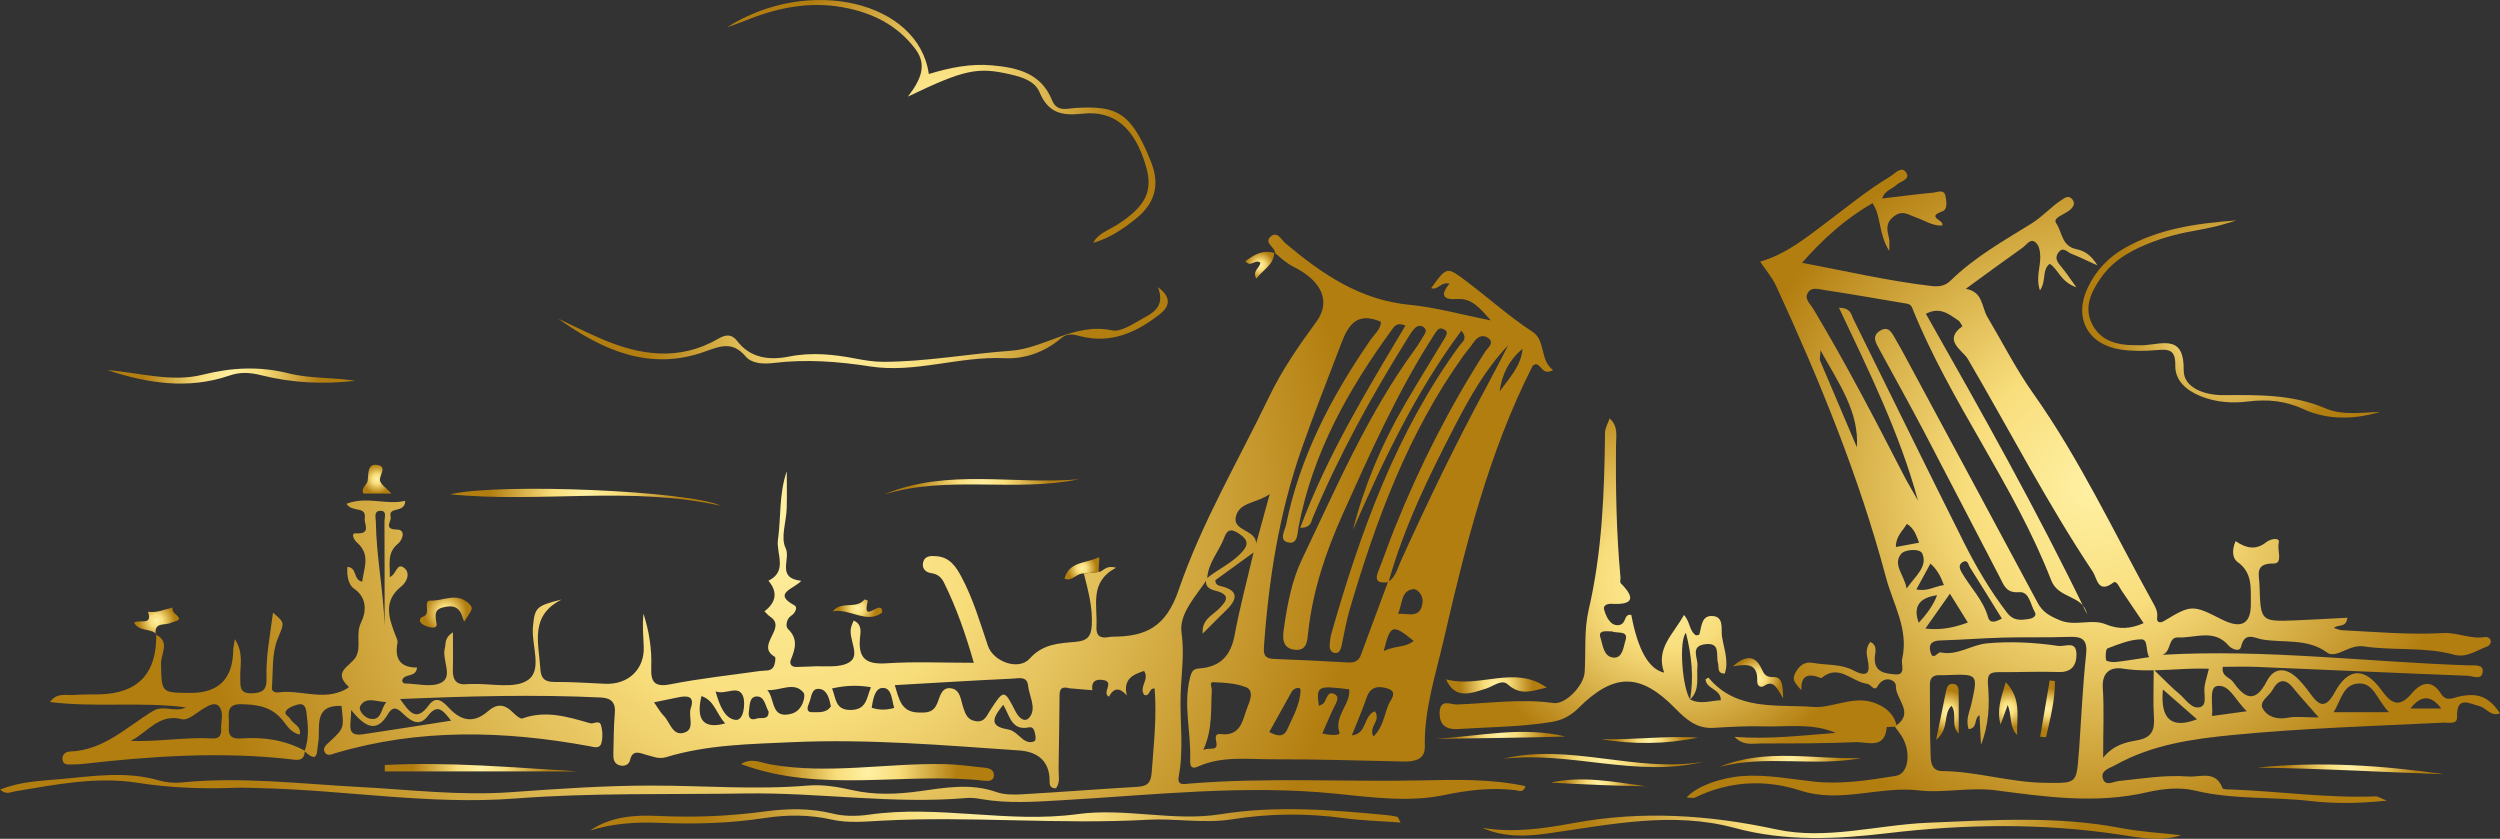 <?xml version="1.0" encoding="UTF-8"?>
<svg id="_Слой_2" data-name="Слой 2" xmlns="http://www.w3.org/2000/svg" xmlns:xlink="http://www.w3.org/1999/xlink" viewBox="0 0 671.89 225.44">
  <rect x="0" y="0" width="671.89" height="225.44" fill="#333333" stroke="none"/>
  <defs>
    <style>
      .cls-1 {
        fill: url(#radial-gradient-7);
      }

      .cls-2 {
        fill: url(#radial-gradient-10);
      }

      .cls-3 {
        clip-path: url(#clippath-16);
        fill: url(#radial-gradient-43);
      }

      .cls-4 {
        clip-path: url(#clippath-7);
        fill: url(#radial-gradient-52);
      }

      .cls-5 {
        clip-path: url(#clippath-26);
        fill: url(#radial-gradient-33);
      }

      .cls-6 {
        clip-path: url(#clippath-15);
        fill: url(#radial-gradient-44);
      }

      .cls-7 {
        fill: url(#radial-gradient-28);
      }

      .cls-8 {
        clip-path: url(#clippath-14);
        fill: url(#radial-gradient-45);
      }

      .cls-9 {
        fill: url(#radial-gradient-16);
      }

      .cls-10 {
        fill: url(#radial-gradient-20);
      }

      .cls-11 {
        fill: url(#radial-gradient-21);
      }

      .cls-12 {
        fill: url(#radial-gradient-8);
      }

      .cls-13 {
        clip-path: url(#clippath-8);
        fill: url(#radial-gradient-51);
      }

      .cls-14 {
        fill: url(#radial-gradient-5);
      }

      .cls-15 {
        fill: url(#radial-gradient-4);
      }

      .cls-16 {
        clip-path: url(#clippath-23);
        fill: url(#radial-gradient-36);
      }

      .cls-17 {
        clip-path: url(#clippath-18);
        fill: url(#radial-gradient-41);
      }

      .cls-18 {
        clip-path: url(#clippath-2);
        fill: url(#radial-gradient-57);
      }

      .cls-19 {
        clip-path: url(#clippath-1);
        fill: url(#radial-gradient-58);
      }

      .cls-20 {
        fill: url(#radial-gradient-25);
      }

      .cls-21 {
        fill: url(#radial-gradient-26);
      }

      .cls-22 {
        fill: url(#radial-gradient-22);
      }

      .cls-23 {
        fill: url(#radial-gradient-6);
      }

      .cls-24 {
        fill: url(#radial-gradient-19);
      }

      .cls-25 {
        fill: url(#radial-gradient-60);
      }

      .cls-26 {
        fill: url(#radial-gradient-12);
      }

      .cls-27 {
        clip-path: url(#clippath-19);
        fill: url(#radial-gradient-40);
      }

      .cls-28 {
        fill: url(#radial-gradient);
      }

      .cls-29 {
        fill: url(#radial-gradient-27);
      }

      .cls-30 {
        fill: url(#radial-gradient-13);
      }

      .cls-31 {
        clip-path: url(#clippath-10);
        fill: url(#radial-gradient-49);
      }

      .cls-32 {
        clip-path: url(#clippath-6);
        fill: url(#radial-gradient-53);
      }

      .cls-33 {
        clip-path: url(#clippath-17);
        fill: url(#radial-gradient-42);
      }

      .cls-34 {
        clip-path: url(#clippath-22);
        fill: url(#radial-gradient-37);
      }

      .cls-35 {
        clip-path: url(#clippath-24);
        fill: url(#radial-gradient-35);
      }

      .cls-36 {
        fill: url(#radial-gradient-30);
      }

      .cls-37 {
        clip-path: url(#clippath-28);
        fill: url(#radial-gradient-31);
      }

      .cls-38 {
        fill: url(#radial-gradient-24);
      }

      .cls-39 {
        fill: url(#radial-gradient-15);
      }

      .cls-40 {
        clip-path: url(#clippath-20);
        fill: url(#radial-gradient-39);
      }

      .cls-41 {
        fill: url(#radial-gradient-2);
      }

      .cls-42 {
        clip-path: url(#clippath-21);
        fill: url(#radial-gradient-38);
      }

      .cls-43 {
        clip-path: url(#clippath-4);
        fill: url(#radial-gradient-55);
      }

      .cls-44 {
        clip-path: url(#clippath-27);
        fill: url(#radial-gradient-32);
      }

      .cls-45 {
        fill: url(#radial-gradient-3);
      }

      .cls-46 {
        clip-path: url(#clippath-13);
        fill: url(#radial-gradient-46);
      }

      .cls-47 {
        clip-path: url(#clippath-25);
        fill: url(#radial-gradient-34);
      }

      .cls-48 {
        clip-path: url(#clippath-9);
        fill: url(#radial-gradient-50);
      }

      .cls-49 {
        fill: url(#radial-gradient-17);
      }

      .cls-50 {
        clip-path: url(#clippath-3);
        fill: url(#radial-gradient-56);
      }

      .cls-51 {
        clip-path: url(#clippath-29);
      }

      .cls-52 {
        fill: url(#radial-gradient-14);
      }

      .cls-53 {
        fill: url(#radial-gradient-29);
      }

      .cls-54 {
        clip-path: url(#clippath-5);
        fill: url(#radial-gradient-54);
      }

      .cls-55 {
        clip-path: url(#clippath-11);
        fill: url(#radial-gradient-48);
      }

      .cls-56 {
        fill: url(#radial-gradient-23);
      }

      .cls-57 {
        fill: url(#radial-gradient-11);
      }

      .cls-58 {
        fill: url(#radial-gradient-18);
      }

      .cls-59 {
        fill: url(#radial-gradient-9);
      }

      .cls-60 {
        clip-path: url(#clippath);
        fill: url(#radial-gradient-59);
      }

      .cls-61 {
        clip-path: url(#clippath-12);
        fill: url(#radial-gradient-47);
      }
    </style>
    <radialGradient id="radial-gradient" cx="208.65" cy="139.32" fx="208.65" fy="139.32" r="157.08" gradientUnits="userSpaceOnUse">
      <stop offset="0" stop-color="#fff1a4"/>
      <stop offset=".35" stop-color="#f8dd7b"/>
      <stop offset="1" stop-color="#b37e10"/>
    </radialGradient>
    <radialGradient id="radial-gradient-2" cx="562.58" cy="130.7" fx="562.58" fy="130.7" r="97.95" xlink:href="#radial-gradient"/>
    <radialGradient id="radial-gradient-3" cx="448.3" cy="156.17" fx="448.3" fy="156.17" r="53.3" xlink:href="#radial-gradient"/>
    <radialGradient id="radial-gradient-4" cx="267.5" cy="220.34" fx="267.5" fy="220.34" r="77.04" xlink:href="#radial-gradient"/>
    <radialGradient id="radial-gradient-5" cx="492.27" cy="222.33" fx="492.27" fy="222.33" r="66.42" xlink:href="#radial-gradient"/>
    <radialGradient id="radial-gradient-6" cx="252.93" cy="32.64" fx="252.93" fy="32.64" r="46.82" xlink:href="#radial-gradient"/>
    <radialGradient id="radial-gradient-7" cx="232" cy="88.06" fx="232" fy="88.06" r="58.4" xlink:href="#radial-gradient"/>
    <radialGradient id="radial-gradient-8" cx="599.63" cy="85.72" fx="599.63" fy="85.72" r="33.94" xlink:href="#radial-gradient"/>
    <radialGradient id="radial-gradient-9" cx="233.12" cy="207.18" fx="233.12" fy="207.18" r="24.11" xlink:href="#radial-gradient"/>
    <radialGradient id="radial-gradient-10" cx="62.19" cy="101.07" fx="62.19" fy="101.07" r="23.59" xlink:href="#radial-gradient"/>
    <radialGradient id="radial-gradient-11" cx="157.36" cy="133.65" fx="157.36" fy="133.65" r="25.77" xlink:href="#radial-gradient"/>
    <radialGradient id="radial-gradient-12" cx="129.34" cy="206.33" fx="129.34" fy="206.33" r="18.35" xlink:href="#radial-gradient"/>
    <radialGradient id="radial-gradient-13" cx="263.84" cy="130.8" fx="263.84" fy="130.8" r="18.53" xlink:href="#radial-gradient"/>
    <radialGradient id="radial-gradient-14" cx="430.92" cy="204.39" fx="430.92" fy="204.39" r="19.04" xlink:href="#radial-gradient"/>
    <radialGradient id="radial-gradient-15" cx="631.77" cy="206.76" fx="631.77" fy="206.76" r="17.71" xlink:href="#radial-gradient"/>
    <radialGradient id="radial-gradient-16" cx="481.19" cy="204.62" fx="481.19" fy="204.62" r="13.49" xlink:href="#radial-gradient"/>
    <radialGradient id="radial-gradient-17" cx="402.17" cy="184.19" fx="402.17" fy="184.19" r="9.69" xlink:href="#radial-gradient"/>
    <radialGradient id="radial-gradient-18" cx="403.34" cy="197.63" fx="403.34" fy="197.63" r="12.27" xlink:href="#radial-gradient"/>
    <radialGradient id="radial-gradient-19" cx="119.8" cy="164.64" fx="119.8" fy="164.64" r="5.69" xlink:href="#radial-gradient"/>
    <radialGradient id="radial-gradient-20" cx="429.55" cy="210.39" fx="429.55" fy="210.39" r="9.04" xlink:href="#radial-gradient"/>
    <radialGradient id="radial-gradient-21" cx="443.31" cy="198.88" fx="443.31" fy="198.88" r="9.23" xlink:href="#radial-gradient"/>
    <radialGradient id="radial-gradient-22" cx="472.48" cy="182.29" fx="472.48" fy="182.29" r="6.14" xlink:href="#radial-gradient"/>
    <radialGradient id="radial-gradient-23" cx="42.07" cy="166.91" fx="42.07" fy="166.91" r="4.97" xlink:href="#radial-gradient"/>
    <radialGradient id="radial-gradient-24" cx="230.46" cy="163.47" fx="230.46" fy="163.47" r="4.98" xlink:href="#radial-gradient"/>
    <radialGradient id="radial-gradient-25" cx="101.33" cy="128.78" fx="101.33" fy="128.78" r="3.86" xlink:href="#radial-gradient"/>
    <radialGradient id="radial-gradient-26" cx="290.78" cy="152.75" fx="290.78" fy="152.75" r="3.91" xlink:href="#radial-gradient"/>
    <radialGradient id="radial-gradient-27" cx="338.66" cy="71.29" fx="338.66" fy="71.29" r="3.78" xlink:href="#radial-gradient"/>
    <radialGradient id="radial-gradient-28" cx="539.73" cy="190.45" fx="539.73" fy="190.45" r="5.32" xlink:href="#radial-gradient"/>
    <radialGradient id="radial-gradient-29" cx="523.39" cy="191.31" fx="523.39" fy="191.31" r="5.74" xlink:href="#radial-gradient"/>
    <radialGradient id="radial-gradient-30" cx="550.29" cy="190.49" fx="550.29" fy="190.49" r="5.58" xlink:href="#radial-gradient"/>
    <radialGradient id="radial-gradient-31" cx="550.29" cy="190.49" fx="550.29" fy="190.49" r="5.58" xlink:href="#radial-gradient"/>
    <radialGradient id="radial-gradient-32" cx="523.39" cy="191.31" fx="523.39" fy="191.31" r="5.74" xlink:href="#radial-gradient"/>
    <radialGradient id="radial-gradient-33" cx="539.73" cy="190.45" fx="539.73" fy="190.45" r="5.32" xlink:href="#radial-gradient"/>
    <radialGradient id="radial-gradient-34" cx="338.66" cy="71.29" fx="338.66" fy="71.29" r="3.78" xlink:href="#radial-gradient"/>
    <radialGradient id="radial-gradient-35" cx="290.78" cy="152.75" fx="290.78" fy="152.75" r="3.91" xlink:href="#radial-gradient"/>
    <radialGradient id="radial-gradient-36" cx="101.33" cy="128.78" fx="101.33" fy="128.78" r="3.86" xlink:href="#radial-gradient"/>
    <radialGradient id="radial-gradient-37" cx="230.46" cy="163.47" fx="230.46" fy="163.47" r="4.98" xlink:href="#radial-gradient"/>
    <radialGradient id="radial-gradient-38" cx="42.07" cy="166.91" fx="42.07" fy="166.91" r="4.97" xlink:href="#radial-gradient"/>
    <radialGradient id="radial-gradient-39" cx="472.48" cy="182.29" fx="472.48" fy="182.29" r="6.14" xlink:href="#radial-gradient"/>
    <radialGradient id="radial-gradient-40" cx="443.31" cy="198.88" fx="443.31" fy="198.88" r="9.23" xlink:href="#radial-gradient"/>
    <radialGradient id="radial-gradient-41" cx="429.55" cy="210.39" fx="429.55" fy="210.39" r="9.04" xlink:href="#radial-gradient"/>
    <radialGradient id="radial-gradient-42" cx="119.8" cy="164.64" fx="119.8" fy="164.64" r="5.69" xlink:href="#radial-gradient"/>
    <radialGradient id="radial-gradient-43" cx="403.34" cy="197.63" fx="403.34" fy="197.63" r="12.27" xlink:href="#radial-gradient"/>
    <radialGradient id="radial-gradient-44" cx="402.17" cy="184.19" fx="402.17" fy="184.19" r="9.69" xlink:href="#radial-gradient"/>
    <radialGradient id="radial-gradient-45" cx="481.19" cy="204.62" fx="481.19" fy="204.62" r="13.49" xlink:href="#radial-gradient"/>
    <radialGradient id="radial-gradient-46" cx="631.77" cy="206.76" fx="631.77" fy="206.76" r="17.71" xlink:href="#radial-gradient"/>
    <radialGradient id="radial-gradient-47" cx="430.92" cy="204.39" fx="430.92" fy="204.39" r="19.04" xlink:href="#radial-gradient"/>
    <radialGradient id="radial-gradient-48" cx="263.84" cy="130.8" fx="263.84" fy="130.8" r="18.53" xlink:href="#radial-gradient"/>
    <radialGradient id="radial-gradient-49" cx="129.34" cy="206.33" fx="129.34" fy="206.33" r="18.35" xlink:href="#radial-gradient"/>
    <radialGradient id="radial-gradient-50" cx="157.36" cy="133.65" fx="157.36" fy="133.65" r="25.77" xlink:href="#radial-gradient"/>
    <radialGradient id="radial-gradient-51" cx="62.19" cy="101.07" fx="62.19" fy="101.07" r="23.59" xlink:href="#radial-gradient"/>
    <radialGradient id="radial-gradient-52" cx="233.12" cy="207.18" fx="233.12" fy="207.18" r="24.11" xlink:href="#radial-gradient"/>
    <radialGradient id="radial-gradient-53" cx="599.63" cy="85.72" fx="599.63" fy="85.72" r="33.94" xlink:href="#radial-gradient"/>
    <radialGradient id="radial-gradient-54" cx="232" cy="88.06" fx="232" fy="88.06" r="58.4" xlink:href="#radial-gradient"/>
    <radialGradient id="radial-gradient-55" cx="252.93" cy="32.64" fx="252.93" fy="32.64" r="46.82" xlink:href="#radial-gradient"/>
    <radialGradient id="radial-gradient-56" cx="492.27" cy="222.33" fx="492.27" fy="222.33" r="66.42" xlink:href="#radial-gradient"/>
    <radialGradient id="radial-gradient-57" cx="267.5" cy="220.34" fx="267.5" fy="220.34" r="77.04" xlink:href="#radial-gradient"/>
    <radialGradient id="radial-gradient-58" cx="448.3" cy="156.17" fx="448.3" fy="156.17" r="53.3" xlink:href="#radial-gradient"/>
    <radialGradient id="radial-gradient-59" cx="562.58" cy="130.7" fx="562.58" fy="130.7" r="97.95" xlink:href="#radial-gradient"/>
    <clipPath id="clippath">
      <path class="cls-28" d="M81.91,201.84c-.13,3.04-2.28,2.38-4.1,2.18-18.55-2.06-37.02-.82-55.47,1.28-.94,.11-1.89,.15-2.83,.15-1.09,0-2.49,.28-2.71-1.25-.19-1.3,.74-2.18,2-2.22,9.09-.32,15.23-6.61,22.36-10.92,2.8-1.69,5.93,.53,8.82-.95-12.1-1.58-24.38,.1-36.54-1.44,1.83-2.62,4.35-1.74,6.57-1.9,2.26-.17,4.54-.1,6.81-.16q15.49-.39,15.17-16.22l-.12,.17c3.98,1.89,1.34,5.21,1.4,7.73,.19,7.89-.04,7.9,7.85,7.94q11.41,.07,11.56-11.49c0-.67,.19-1.34,.44-2.96,2.47,3.84,1.32,7.2,1.45,10.37,.09,2.07-.4,4.21,2.94,4.18,2.78-.03,4.23-.75,4.12-3.84-.21-6.01,.98-11.9,1.74-17.83,3.6,3.03,2.87,2.76,1.13,7.37-1.48,3.92-1.09,8.56-1.42,12.9-.07,.86,.89,1.27,1.62,1.17,5.61-.79,11.25,1.94,16.85-.22,.88-.34,2.42-1.09,2.15-1.34-4.49-4.06,.51-5.45,1.95-8,1.55-2.75-.19-6.06,1.42-9.3,1.25-2.52,1.83-6.49-1.95-9.06-1.57-1.07-1.9-3.55-1.77-5.82,2.75,.16,1.43,3.4,3.99,3.98,.47-3.7,2.33-7.31-1.42-10.55-.72-.62-1.8-2.56-.22-2.46,4.18,.29,2.13-2.52,2.33-4,.48-3.5-3.28-1.43-4.91-3.93,5.51-2.14,10.66,.43,15.8-.8-.13,3.58-4.72,1.27-3.91,4.41,.26,1-2.06,3.27,1.66,3.31,2.49,.03,1.56,2.77,.3,3.8-3.11,2.52-2.05,5.7-2.22,8.98,1.75-.63,1.88-4.03,3.87-2.48,1.77,1.38,.72,3.81-.76,4.98-4.93,3.91-3.37,8.41-1.62,13.03,.26,.69,.71,1.48,.59,2.12-.82,4.26,.71,6.7,5.26,6.65-.28,2.91-3.67,1.39-4.03,3.63,.17,.2,.38,.63,.59,.64,3.4,.05,7.46,1.2,10.05-.26,3.11-1.75,0-6.1,.87-9.24,.33-1.2-.24-2.67,2.16-4.25,0,3.74,.08,6.89-.02,10.03-.1,2.87,1.01,4.29,4.01,3.9,.37-.05,.76,0,1.14-.02,5.11-.19,11.41,1.39,15-1.05,4.03-2.73,.9-9.44,1.38-14.39,.49-5.02,.76-5.58,7.73-7.27-8.7,4.34-6.17,11.74-5.75,18.63,.16,2.62,1.22,3.55,3.85,3.53,4.54-.03,9.09,.29,13.63,.49,6.17,.26,10.56-3.93,10.31-9.95-.12-2.95-.4-5.9-.07-8.9,1.53,4.73,2.28,9.56,2.09,14.51-.14,3.76,.78,5.34,5.18,4.47,7.96-1.58,16.07-2.42,24.12-3.58,1.27-.18,2.83,.19,3.58-1.15,.42-.76,.65-2.47,.34-2.65-5.39-3.07,3.41-7.69-1.22-10.75-.59-.39-1.05-.97-1.57-1.47,3.08-2.39,3.68-5.1,1.07-8.23,5.24-2.55,2.05-7.35,2.55-10.96,.85-6.08,.25-12.35,2.37-18.46,0,3.35,.09,6.7-.02,10.05-.12,3.59-1.67,7.79-.29,10.6,1.46,2.99-2.6,8.06,4.22,8.8-2.04,2.22-7.84,3.36-1.85,6.59,.97,.52,.21,2.09-.87,2.79-1.4,.92-1.49,2.96-.91,3.51,2.8,2.65,2.04,5.31,.84,8.27-.53,1.3,.25,2.1,1.76,1.99,1.13-.09,2.28-.04,3.41-.12,3.58-.27,7.83,.53,10.54-1.15,3.13-1.94-.4-6.25,.48-9.48,.14-.52,.39-1.01,.67-1.73,2.44,1.1,1.81,3.32,1.68,4.88-.48,5.61,1.99,6.97,7.29,6.61,7.53-.5,15.12-.13,23.32-.13-2.21-7.76-4.68-14.82-8.03-21.58-.72-1.46-1.78-2.31-3.48-2.53-1.48-.2-2.47-1.32-2.13-2.81,.43-1.9,2.08-1.85,3.67-1.72,3.54,.28,5.22,2.87,6.65,5.55,3.14,5.86,4.99,12.24,7.11,18.51,1.44,4.28,8.25,6.79,11.24,3.44,3.56-3.98,7.94-4.1,12.35-4.49,3.13-.28,4.16-1.44,4.33-4.51,.26-4.82-.99-9.31-2.14-13.85,1.38-.14,2.76-.28,4.15-.42,1.21-.31,1.88-1.93,4.5-1.13-7.24,3.81-4.94,10.09-5.26,15.72-.15,2.67,1.04,3.33,3.37,2.9,.37-.07,.75-.1,1.13-.1,8.85-.04,14.22-2.65,17.61-12.59,6.14-17.97,15.96-34.56,24.22-51.73,3.58-7.44,8.06-13.88,12.82-20.39,3.84-5.25,1.59-10.85-6.22-14.73-2.07-1.03-3.46-2.44-5.08-3.8l.19,.18c0-1.63-3.04-2.73-1.31-4.38,1.85-1.76,2.92,.74,4.05,1.7,9.81,8.24,20.05,15.29,33.44,16.56,6.91,.66,13.69,2.59,21.8,4.19-3.08-3.41-5.14-6.04-9.16-5.75-3.7,.27-4.55-1.12-1.97-4.11-2.24-.7-3.11,1.86-4.93,1.18,4.3-5.94,4.2-5.81,9.71-1.66,5.88,4.43,11.35,9.37,17.55,13.41,3.55,2.31,1.88,7.62,5.5,10.27-2.9,1.59-3.07-1.49-4.68-1.6-.25,.14-.68,.23-.81,.47-11.82,23.28-18.08,48.38-23.9,73.6-2.18,9.48-5.3,18.8-5.08,28.76,.08,3.44-2.78,4.03-5.67,3.97-11.73-.23-23.46-.65-35.19-.6-6.73,.03-13.62-.97-20.11,1.96-2.18,.98-2.13-.8-2.09-2.06,.25-7.25-1.89-14.44-.05-21.79,.51-2.01,.98-2.41,2.64-2.54,5.57-.43,8.36-3.47,9.37-9,1.32-7.21,3.25-14.31,5.08-22.15-3.8,2.76-7.05,5.11-10.27,7.45,0,.92,.48,1.38,1.31,1.56,4.84,1.08,4.86,3.35,1.63,6.48-2.02,1.96-4,3.97-6.34,6.31-.32-3.62,2.42-4.82,4.14-6.46,2.47-2.36,3.47-4.03-.87-5.11-1.57-.39-2.84-1.22-2.24-3.23,3.21-2.62,7.17-4.25,9.88-7.53,1.7-2.06,.71-3.27-1.15-4.52-1.76-1.18-3.05-1.43-3.89,.86-1.4,3.85-4.52,7-4.67,11.37-2.97,4.53-7.62,9.23-6.89,14.36,.82,5.75-.07,11.12-.24,16.63-.24,7.35,.89,14.73-.52,22.06-.5,2.61,1.66,1.98,2.93,1.88,20.81-1.7,41.67-.41,62.5-.86,9.21-.2,18.46-.44,27.76,1.55-.61,1.97-1.8,1.18-2.75,1.07-6.51-.76-12.67-.01-19.23,1.35-9.31,1.93-19.22,.6-28.86-.38-24.65-2.51-49.2,.35-73.77,1.75-7.2,.41-14.36,.94-21.53-.29-1.3-.22-2.66-.43-3.96-.32-19.85,1.73-39.59-1.51-59.46-1.21-20.63,.32-41.31-.23-61.89,1.35-22.99,1.76-45.63-2.26-68.46-2.78-2.27-.05-4.54-.18-6.81-.1-8.88,.34-17.57,.03-26.49-1.37-10.77-1.68-21.85,.49-32.7,2.32-1.21,.2-2.45,1.01-4-.46,5.33-2.19,10.77-2.33,16.1-2.81,8.82-.8,17.67-2.22,26.49,.33,1.96,.57,4.17,.77,6.2,.56,15.93-1.59,31.82,.37,47.65,1.21,13.58,.72,27.06,2.39,40.73,1.41,12.65-.91,25.34-1.79,38.01-1.78,13.98,0,27.95,1.18,41.96-.01,3.88-.33,7.96,.35,11.81,1.22,6.05,1.38,12.07,1.14,18.06,.31,6.94-.96,13.77-2.24,20.71,.22,2.07,.73,4.51,.74,6.76,.61,10.39-.59,20.76-1.4,31.15-2.02,2.75-.16,3.64-1.08,3.85-4.05,.54-7.47,1.38-14.89,.77-22.38-1.64-.1-1.16,2.24-2.79,1.74-1.54-2.09,1.53-4.23-.06-6.45-2.95,1-5.67,2.13-4.63,6.59q-2.86-3.32-4.79,.32c-2.05-.99,1.57-3.89-1.45-4.45-2.02-.37-3.37,.31-3.02,2.72l-6.21-.52c-2.89-.83-2.58,1.27-2.61,2.93-.1,6.25-.12,12.51-.25,18.76-.04,1.76,.51,3.69-.71,5.19-1.7,0-1.72-1.05-1.71-1.94,.04-5.49-3.34-7.9-8.15-8.23-20.35-1.4-40.69-3.15-61.15-2.22-11.35,.52-22.71,.67-33.68,4-2.1,.64-3.57-.16-5.37-.59-1.49-.36-3.74-1.71-4.43,1.47-.24,1.13-1.51,1.71-2.77,1.34-1.58-.46-1.74-1.78-1.69-3.19,.13-3.59,.06-7.19,.39-10.76,.27-2.97-.97-4.15-3.76-4.28-17.78-.85-35.54-.37-53.95,.41,2.54,3.56,4.36,6.26,7.71,1.67,2.13-2.92,4.09-.69,5.56,.86,3.34,3.52,6.72,3.95,10.4,.71,2.26-1.99,4.32-1.93,6.47,.19,.79,.78,2.12,2.01,2.75,1.78,6.31-2.26,12.21-.43,18.2,1.3,.89,.26,2.46-.96,2.89,.47,.46,1.52,.54,3.35,.12,4.87-.46,1.66-2.1,1.02-3.41,.78-22.77-4.15-45.46-4.76-67.93,1.87-1.09,.32-2.34,1.03-3.02-.24-.65-1.2,.61-2.11,1.36-2.81,3.85-3.61,3.88-3.57,3.14-9.61-7.8-.27-5.54,5.94-6.25,10-.45,2.56,.09,5.62-3.67,2.2,1.3-3.48,.97-7.06,.5-10.61-.14-1.09-.62-2.37-2.16-1.98-1.06,.27-2.24,.66-3,1.38-1.28,1.2,.44,1.78,.9,2.6,.76,1.35,2.94,1.83,2.48,4.11-2.33-.44-3.42-2.38-4.61-3.85-2.96-3.66-6.79-4.21-11.12-4.3-3.54-.07-3.5,1.91-3.32,4.33,.17,2.24-.98,5.19,3.29,4.88,5.99-.45,11.8,.41,17.17,3.32m291.15-45.32c-2.21,.22-3.92,.1-2.7-2.94,1.55-3.86,2.89-7.8,4.44-11.65,6.65-16.54,14.66-32.38,24.31-47.39,.66-1.03,2.68-2.39,.66-3.74-1.41-.94-2.85-.18-3.83,1.31-.83,1.26-1.87,2.38-2.75,3.61-14.74,20.61-23.39,43.97-30.48,68.01-.96,3.25-1.5,6.62-2.23,9.93-.21,.96-.59,1.97-1.7,1.89-1.07-.08-1.55-1.05-1.49-2.07,.07-1.12,.21-2.27,.52-3.34,7.85-27.39,17.42-54,34.45-77.31,.64-.88,2.27-1.73,.43-3.9-12.34,16.57-20.97,34.88-29.13,53.49,3.01-11.79,7.65-22.83,13.69-33.26,3.51-6.05,7.19-12,10.81-17.98,.62-1.01,1.35-2.05-.25-2.71-.87-.36-1.41-.05-2.1,1.01-10,15.4-17.42,32.09-24.91,48.76-4.52,10.07-8.01,20.42-9.25,31.44-.28,2.5-.23,5.47-3.82,4.97-3.33-.47-3.08-3.37-2.72-5.83,.93-6.37,2.09-12.73,4.9-18.58,9.23-19.26,17.62-38.98,30.35-56.36,.89-1.22,1.64-2.54,2.44-3.82,.42-.67,.7-1.38-.05-2-.91-.76-1.86-.44-2.53,.26-.77,.81-1.37,1.81-1.96,2.77-9.61,15.43-18.38,31.3-25.41,48.1-.48,1.14-.43,2.68-3.37,2.73,7.27-19.54,17.85-36.89,28.29-54.38-2.34-.91-2.91,.09-3.77,1.28-11.69,16.04-21.2,33.08-24.97,52.87-.3,1.55-.17,4.68-2.68,4.16-2.76-.57-1-3.1-.67-4.77,3.72-18.31,12.18-34.46,22.69-49.68,1.09-1.58,2.79-2.9,2.82-4.88-6.25-2.62-8.64,.5-10.6,5.64-3.62,9.52-7.4,18.97-10.76,28.6-6.04,17.3-8.84,35.12-10.11,53.29-.16,2.31,.58,3.01,2.73,3.09,6.62,.24,13.24,.57,19.86,.95,1.73,.1,2.87-.34,3.5-2.05,2.39-6.53,4.84-13.05,7.26-19.57,2.06-1.29,2.53-3.62,3.42-5.58,7.27-16.01,14.89-31.85,23.28-47.31,1.93-3.56,3.75-7.17,5.62-10.75-6.14,6.43-10.34,13.98-14.32,21.65-7.04,13.57-13.74,27.3-17.88,42.1m-132.66,27.61c1.15,3.89,1.75,7.24,6.34,7.35,2.24,.06,3.95,.09,5.04-2.41,.74-1.71,1.1-4.59,3.88-4.07,2.38,.45,2.46,3.12,3.09,5.02,.62,1.88,1.17,3.53,3.54,3.81,2.3,.26,2.83-1.56,3.71-2.9,3.7-5.67,3.78-5.74,6.78,.16,1.12,2.19,2.83,3.37,4.1,1.29,1.49-2.44-.41-5.47-.69-8.25-.25-2.47-2.6-1.83-4.1-1.76-10.38,.49-20.75,1.13-31.69,1.75m-205.37,14.99c7.42,.28,14.69-1.08,22.05-.66,1.73,.1,2.37-.9,2.27-2.48-.13-2.05,.83-4.39-.52-6.07-1.05-1.31-2.71-.39-4.07,.42-1.94,1.15-4.32,3.38-5.93,2.96-6.25-1.65-9.26,3.61-13.8,5.82m288.26,2.47c1.69-.91,4.17,.66,3.47-2.42-.27-1.16-.1-2.03,1.13-1.88,5.8,.72,5.99-4.13,7.4-7.55,.66-1.6,1.64-4.23-.57-5.07-2.72-1.03-5.84-1.23-8.8-1.32-1.06-.03-.28,1.47-.33,2.3-.33,5.02,.31,10.19-2.29,15.93m-229.02-10.77c.1,3.83-1.63,7.26,3.26,6.53,7.74-1.15,15.47-2.39,23.61-3.65-2.02-2.53-3.54-4.83-6.24-1.27-2.08,2.74-4.17,1.7-6.21-.18-1.37-1.26-2.87-3.12-4.47-.39-3.01,5.14-6.08,3.78-9.95-1.04m275.13,.35c1.8,2.52-1.84,4.2-.37,6.77,2.55-2.41,2.87-5.67,4-8.47,.56-1.38,2.75-3.49-.23-4.42-2.04-.64-4.5-.75-5.54,2.27-1.16,3.38-2.6,6.67-4.05,10.34,4.22-.45,2.98-5.21,6.19-6.48m-193.73-2.42c1.1,1.55,1.72,2.73,2.62,3.63,1.72,1.72,2.33,5.56,5.55,4.52,2.94-.95,.96-4.35,1.71-6.55,1.11-3.24-.82-3.43-3.22-2.96-2.01,.39-4.01,.82-6.66,1.37m165.48-55.97c-3.67,2.56-8,2.1-9.06,5.9-1.14,4.11,5.31,3.53,5.42,7.35,1.08-3.94,2.17-7.89,3.64-13.25m-135.04,52.68c2.18,2.3,.82,7.96,6.58,6.33,3.07-.87,3.74-4.88,3.22-5.56-2.48-3.25-6.31-.5-9.8-.77m-102.85-17.31c0-9.37,.02-18.75-.03-28.12,0-.98,.68-2.66-.9-2.75-2.09-.12-1.44,1.82-1.42,2.95,.13,9.34,2.05,18.56,2.35,27.92m252.01,28.95c2.12,.59,4.88,.53,4.65-.11-1.62-4.59,3.01-7.6,2.59-11.73-8.49-1.09-8.9-.88-8.15,4.45,.5-.28,1.08-.43,1.35-.8,.81-1.08,.98-3.43,2.98-2.3,1.33,.76,.3,2.31-.29,3.51-1.07,2.18-1.99,4.43-3.12,6.98m-121.31-12.41c-3.72-.64-6.98-.45-10.45,.33,1.11,2.63,.76,5.79,4.97,5.78,4.35-.02,4.27-3.18,5.48-6.1m107.06,12.02c2.11,1.16,3.88,1.51,4.89-.81,1.48-3.39,3.47-6.7,3.51-10.47,0-.94-1.76-.69-2.45,.58-1.95,3.58-3.96,7.13-5.95,10.69m-146.25-2.28c-2.41-2.75-2.9-6.2-6.36-7.36q-2.29,9.69,6.36,7.36m-2.55-8.62c1,3.67,2.45,7.35,5.35,7.66,2.33,.25,2.58-4.52,2.13-6.02-1.13-3.75-4.63-.56-7.48-1.64m77.3,3.6c-2.64,3.24-4.05,5.75,1.16,6.59,1.82,.3,2.83,1.67,4.15,2.68,.88,.67,2.02,1.09,3.11,.48,.27-.15,.34-.98,.23-1.43-.25-1.01-.26-2.56-1.84-2.24-4.51,.9-4.97-2.9-6.8-6.08m106.07-24.45c2.61-.21,6.01,1.48,6.61-2.94,.29-2.16-1.49-3.84-2.58-3.69-3.31,.47-2.8,4.09-4.03,6.63m-152.4,24.86c-.41-1.98-.96-4.25-2.81-4.63-2.54-.53-2.36,2.28-3.07,3.81-.44,.95-.88,2.47,.94,2.41,1.72-.05,3.76,.27,4.94-1.59m148.57-14.85c3.06-1.51,5.87-.87,8.06-2.73-5.72-4.62-6.23-4.49-8.06,2.73m-268.02,13.72c-2.64-.08-5.54-1.57-7,1.01-.69,1.23,1.12,3.09,2.4,3.41,3.4,.84,3.08-2.83,4.59-4.42M409.19,93.72c-3.6,3.05-5.59,6.92-6.16,11.51,2.54-3.59,5.79-6.82,6.16-11.51m-168.88,96.54c-.65-2.15-.59-5.36-3.03-5.38-2.18-.01-2.65,3.08-3.02,5.33,2.02,.65,3.85,.67,6.05,.05m-33.73,1c-.95-1.56-1.05-4.17-3.24-4.08-1.99,.08-1.82,2.38-2.06,3.96-.25,1.62,.3,2.62,2.09,1.98,1.14-.41,3.22,.56,3.2-1.85"/>
    </clipPath>
    <clipPath id="clippath-1">
      <path class="cls-60" d="M509.7,194.93c4.87-3.47-.32-7.06-.18-10.61,.06-1.51-3.11-3.1-4.97,.21-.79,1.41-1.79-.66-2.73-.76-4.08-.46-7.58-5.49-12.22-1.59-.16,.14-.69-.14-1.03-.25q-4.69-1.58-4.44,3.55c-2.18-2.33-2.48-3.04-1.56-4.75,.96-1.77,2.36-2.98,4.58-2.58,3.66,.66,7.55,.23,10.96,2.02,3.94,2.06,4.61,.6,3.79-3.12-.31-1.42-.45-3.02,.74-4.52,2.12,.94,1.26,2.96,1.21,4.3-.15,3.99,3.01,4.15,5.33,4.41,3.23,.36,1.67-2.6,2.03-4.15,1.84-7.9-2.43-14.71-4.33-21.84-7.22-27.09-17.82-52.97-29.54-78.4-1.08-2.34-2.85-4.36-4.29-6.53,7.22-2.09,12.66-6.69,18.25-10.87,5.46-4.08,10.71-8.44,16.57-11.93,1.35-.81,3.11-2.99,4.35-1.26,1.42,1.96-1.49,2.43-2.58,3.46-1.18,1.12-3.09,1.43-3.82,3.62,4.74-.55,9.25-1.15,13.77-1.57,1.11-.1,2.88-1.03,3.26,.9,.27,1.39,.68,3.6-.88,4.15-4.49,1.61,.72,2.29,0,3.79-2.49,.17-4.67-1.35-6.99-2.15-2.06-.71-3.7-2.18-6.13-.2-2.42,1.98-1.51,3.94-1.11,6.11,.09,.5,.01,1.03,.01,3.08-2.99-4.72-2.1-9.34-4.51-12.85-7.1,4.07-13.1,9.42-18.94,16.02,11.91,2.26,23.21,4.89,34.75,6.24,1.92,.22,3.61,.09,5.19-1.46,6.41-6.28,14.21-10.66,21.76-15.35,2.94-1.82,5.16-4.4,7.98-6.27,.92-.61,2.01-1.43,2.97-.2,.86,1.1,.29,2.04-.69,2.88-1.36,1.16-4.7,2.04-3.66,3.53,1.63,2.32,1.45,6.19,5.45,6.98,1.7,.33,3.79,1.24,5.65,4.36-3.12-1.41-5.03-2.36-7.02-3.13-1.08-.42-2.18-2.02-3.44-.39-1.2,1.56-.24,2.74,.81,3.97,1.15,1.35,2.11,2.86,3.99,5.44-4.3-1.5-4.81-4.82-7.16-6.32-2.19,1.64-.84,4.55-2.64,7.15-1.14-3.42,.14-6.26,.09-9.04-.03-1.62-.34-3.33-1.53-4.07-1.25-.78-2.24,.93-3.25,1.64-4.94,3.49-9.8,7.08-15.25,11.04,4.68,.79,4.22,4.88,5.84,7.6,4.06,6.83,7.66,13.98,12.24,20.44,12.64,17.84,21.82,37.6,32.39,56.6,.65,1.16,1.17,2.27,.97,3.73-.2,1.5,1.01,1.42,1.83,.92,7.29-4.4,7.7-4.44,15.53-.44,5.24,2.67,7.9,1.23,7.82-4.26-.06-4.08,.56-8.24-3.6-11.2-1.45-1.04-1.47-3.38-.49-5.58,2.7,1.86,5.4,2.57,8.26,.26,1.06-.86,3.78-1.43,3.33,.22-.5,1.87,1.24,5.56-1.36,5.53-5.25-.07-3.89,3.12-3.81,5.84,.28,9.8,.31,9.82,9.94,9.43,4.47-.18,8.94-.45,13.69-.7-.36,2.88-2.56,1.66-3.62,2.76,.8,.23,1.48,.57,2.17,.6,9.06,.45,18.1,1.28,27.19,.76,3.74-.21,7.36,1.7,11.21,1.09,.82-.13,1.54,.35,1.58,1.2,.02,.43-.45,1.14-.85,1.28-2.93,1.03-5.63,3.18-9.02,2.25-7.94-2.18-16.18-1.02-24.2-2.23-1.99-.3-3.72,.45-5.46,1.21-1.43,.63-3.23,1.35-4.37,.5-5.32-3.96-11.64-2.59-17.5-3.57-2-.33-4.74-2.24-5.72,1.93-.41,1.73-2.76,.4-3.27-.21-3.95-4.72-9.07-2.04-13.64-2.27-2.8-.14-1.76,3.91-4.26,4.67,27.73-1.59,55.03,1.94,82.42,2.84,1.37,.04,3.76-.34,3.7,1.49-.08,2.7-2.68,1.35-4.05,1.3-18.9-.72-37.78-1.59-56.68-2.38-3.02-.13-6.05-.02-9.12-.02-.45,2.56,1.85,2.79,2.74,4.03,3.01,4.22,5.84,6.11,9.07-.15,2.04-3.96,5.38-3.68,8.4-.64,1.19,1.2,2.27,2.54,3.26,3.92,2.43,3.4,4.16,4.2,6.63-.33,3.61-6.64,8.04-6.79,12.54-.55,2.74,3.8,4.84,4.76,8.18,.82,2.42-2.85,5.32-3.85,7.82,.14,1.44,2.29,3.28,1.05,5.05,.7,5.04-1.01,7.8,.14,10.8,4.54-2.48,1.01-3.68-1.47-5.53-1.92-2.66-.65-6.2-2.95-6.01,2.94,.07,2.11-2.25,1.43-3.64,1.5-18.72,.92-37.46,1.48-56.14,3.27-11.17,1.07-22.17,2.6-32.15,8.19-1.41,.79-3.77,1.35-3.31,3.36,.57,2.49,2.87,1.02,4.34,.87,6.21-.64,12.41-1.69,18.67-1.21,3.22,.24,7.37-1.76,9.19,3.12,.15,.41,1.76,.35,2.69,.38,12.86,.51,25.66,2.35,38.57,1.84,.45-.02,.92,.34,2.94,1.15-7.88,.79-14.23,.82-20.49,.1-10.33-1.2-20.8-.32-31.07-2.8-4.11-.99-8.69-.53-12.98,.46-13.59,3.15-27.08,1.24-40.62-.54-6.83-.9-14.13,.78-20.44,.04-10.82-1.28-21.22,3.54-32.04,.02-9.29-3.03-19.07-2.62-28.24,1.85-.59,.29-1.44,.04-2.33,.04,2.47-2.96,9.17-5.36,15-5.78,6.49-.47,12.84,.8,19.22,1.49,7.46,.81,14.73-.39,22.01-1.54,3.72-.59,4.25-7.28,1.02-11.47-.44-.57-.86-1.16-1.28-1.74,.15-.13,.3-.26,.45-.38m-15.48-112.21c3.2,0,3.25,1.79,3.89,3.07,9.88,20.01,19.69,40.05,29.69,60,3.3,6.59,7.04,12.94,11.56,18.84,1.78,2.33,3.78,2.06,6.04,1.69,1.03-.17,2.06-.84,1.45-1.85-1.2-1.97-1.45-5.56-4.22-5.32-3.55,.3-4.13-1.99-5.21-4.05-6.75-12.9-13.39-25.86-20.16-38.75-3.96-7.53-8.11-14.97-12.18-22.45-.92-1.7-2.13-3.52,.1-4.96,2.44-1.58,3.3,.64,4.24,2.21,1.16,1.95,2.23,3.96,3.3,5.96,11.65,21.64,23.32,43.28,34.93,64.95,1.32,2.47,3.21,3.48,5.82,4.59,4.26,1.82,8.54-.48,12.47,1.14,3.52,1.45,6.71,1.23,10.16-.32-2.14-3.18-4.03-6-5.95-8.8-.6-.88-1.31-2.76-2.2-2.09-4.14,3.13-4.38-1.23-5.48-2.88-12.29-18.44-22.44-38.15-33.63-57.24-1.35-2.3-6.81-4.95-1.45-8.78,.01,0-.6-1.24-1.13-1.59-2.46-1.61-4.84-3.76-8.68-1.76,15.06,26.54,29.99,53.14,43.33,80.77-1.13-5.32-7.68-4.04-9.65-9.14-9.95-25.67-27.12-47.71-37.38-73.27-.44-1.11-1.39-1.07-2.3-1.23-7.09-1.18-14.16-2.45-21.26-3.51-1.53-.23-3.62-.98-4.58,.93-.78,1.55,.78,2.8,1.52,4.04,8.66,14.46,16.45,29.38,24.14,44.36,1.26,2.46,2.7,4.83,4.06,7.25-4.93-18.09-13.13-34.68-21.23-51.8m34.86,113.25c-.92-2.59,.27-4.71,.74-6.88,1.76-7.98,1.81-7.97-6.65-7.67-.57,.02-1.14,.06-1.7,.03-1.82-.1-2.84,.57-2.82,2.56,.07,6.43-.05,12.86,.2,19.27,.06,1.64,.34,3.92,3.08,3.94,9.29,.08,18.23,3.04,27.55,3.15,8.59,.11,8.58,.38,9.17-7.95,.03-.38,.09-.75,.11-1.13,.59-8.48,.96-16.99,1.87-25.43,.43-4.01-1.04-4.85-4.58-4.71-5.86,.22-11.73,.03-17.58,.19-5.67,.15-11.33,.61-16.99,.77-2.22,.06-3.25,.93-2.69,3.05,.69,2.63,1.89-.02,2.79,.17,4.49,.94,8.16-2.05,12.44-2.44,6.43-.58,12.71-.24,19.06,.68,2.02,.29,4.91-1.52,4.96,2.25,.04,2.89-1.25,4.91-4.83,4.78-5.29-.19-10.59,.07-15.88,.03-2.55-.02-3.32,.43-3.06,3.52,.44,5.28,.24,10.71-1.89,15.99-.13-2.59-.27-5.18-.41-7.96-1.61,1.04-.35,3.41-2.9,3.78m36.14,7.67c2.88-3.53,6.14-4.14,9.14-4.68,3.96-.71,4.75-2.75,4.51-6.27-.25-3.65-.06-7.32-.06-12.72,3.11,2.98,4.85,4.84,6.81,6.45,1.8,1.48,3.45,4.41,5.83,3.56,1.83-.66,.68-3.75,1.06-5.72,.28-1.43,.7-2.83,1.13-4.54-7.84-.31-15.47,1.17-23.14-.03-3.16-.5-5.65,.87-5.37,5.18,.37,5.81,.09,11.67,.09,18.77m57.94-10.84c-3-3.45-5.02-5.62-6.87-7.92-2.19-2.72-4.02-2.23-5.54,.52-.94,1.7-3.69,3.13-2.66,4.99,1.24,2.25,3.86,3.07,6.8,2.5,2.16-.42,4.47-.08,8.27-.08m18.89-1.41c-3.38-3.42-4.04-8.12-8.46-7.69-3.95,.38-4.44,4.51-6.41,7.69h14.88Zm-143.01-71.19c.62-9.49-4.79-17.06-9.78-26.06-.08,1.76-.29,2.37-.1,2.81,3.27,7.76,6.58,15.5,9.88,23.25m91.4,73.1c-3.31-2.89-6.04-5.29-9.16-8.02q-1.12,12,9.16,8.02m-12.83-16.69c-1.09-1.74-.14-4.84-2.19-4.8-3.04,.05-6.1,1.34-9.02,2.44-.5,.19-.58,2.12-.4,3.16,.06,.32,1.67,.6,2.52,.5,2.79-.3,5.56-.79,9.08-1.31m-48.74-9.3c-1.71-2.76-3.14-5.06-4.82-7.75-2.32,3.29-4.3,6.1-6.6,9.37,4.22,.47,7.62-.23,11.41-1.62m74.99,23.84c-3.04-2.79-4.65-7.36-8.02-6.77-2.22,.39-1.02,5.15-1.33,8.05,3.1-.42,5.8-.79,9.35-1.28m-91.43-32.99c2.45-3.49,5.67-5.82,4.22-9.36-.62-1.51-4.75-1.12-5.69,.04-2.37,2.91,.77,5.51,1.46,9.32m25.6,8.09c-2.9-4.67-5.72-9.28-8.62-13.84-.4-.63-.55-2.1-1.84-1.39-1.23,.68-.97,1.71-.32,2.85,2.32,4.03,5.76,7.35,7.09,12.05,.53,1.88,2.32,1.06,3.69,.33m-15.58-9.01c-.88-2.44-1.86-4.2-3.62-5.78-1.27,2.34-2.47,4.55-3.77,6.94,2.85,.65,4.83-.79,7.4-1.16m-6.77,10.13q3.62-3.86,4.93-7.4-7.29,1-4.93,7.4m132.15,23.05h8.28q-4.06-5.5-8.28,0m-135.34-49.62c-1.14,1.93-3,3.36-2.95,6.21,2.33-.43,4.23-.78,6.24-1.16-.79-1.95-1.22-3.77-3.29-5.06"/>
    </clipPath>
    <clipPath id="clippath-2">
      <path class="cls-19" d="M509.25,195.32c-.75,.03-2.16,.01-2.17,.1-.49,6.13-5.27,3.9-8.39,4.04-8.51,.37-17.04,.34-25.57,.36-2.17,0-4.57,.65-6.96-1.78,9.49,.73,18.32-.42,27.21-1.07-6.31-2.73-12.9-1.56-19.36-1.75-4.49-.13-9,.12-13.48,.4-4.49,.28-7.4-2.27-10.23-5.17-9.42-9.64-16.5-9.71-26.11-.13-2.1,2.09-4.35,3.25-7.3,3.73-8.26,1.34-16.6,1.33-24.9,1.88-2.99,.2-5.2-.79-5.08-4.47,.12-3.79,3.04-2.07,4.55-2.12,8.68-.31,17.34-1.63,26.06-.39,3.18,.45,8.15-4.65,8.37-8.32,.34-5.55-.19-11.29,1.05-16.63,3.67-15.75,4.25-31.69,4.42-47.71,.01-1.25,.78-2.49,1.24-3.84,2.32,2.05,1.75,4.68,1.72,7.04-.13,11.9,.1,23.79,1.19,35.64,.05,.55-.2,1.35,.09,1.64,4.23,4.24,2.99,5.83-2.56,5.51-.97-.06-2.21,.39-1.95,1.46,.34,1.38,1.05,2.94,2.11,3.78,.77,.61,2.61,.98,3.36-.69,.4-.88,.59-1.81,1.86-1.57q2.64,14.13,8.83,15.52c-2.37-6.57,2.51-10.31,5.31-15.5,1.69,1.76,1.4,4.29,3.23,5.47,.28-.06,.86-.05,.91-.21,.63-2.08,.51-5.12,3.49-4.99,3.23,.14,2.32,3.62,2.59,5.42,.49,3.28,1.9,6.61,.77,10.06-2.2,0-1.5-1.73-1.83-2.84-.6-2.04,.83-5.56-3.39-5.06-4.23,.5-1.93,3.76-2.13,5.8-.3,3.13,.75,6.49-1.98,9.07,1.04-6,.4-11.86-1.12-17.93-1.96,2.23-.95,14.91,1.15,17.92,2.71,1.42,5.42,.32,8.23,.2,.02-3.06-3.93-2.97-4.11-5.62,.3-.17,.77-.49,.8-.45,7.54,9.1,18.65,7.12,28.28,7.88,4.32,.34,9.82-2.54,14.65-1.56,2.96,.6,6.71,2.47,7.62,6.52-.15,.13-.3,.26-.45,.38m-76.01-25.64c-1.51-.03-3.88-.46-3.13,1.7,.65,1.89,.79,5.11,3.5,5.33,2.51,.21,2.68-2.98,3.19-4.47,1.01-2.97-2.18-1.94-3.56-2.56"/>
    </clipPath>
    <clipPath id="clippath-3">
      <path class="cls-18" d="M158.58,223.21c5.56-3.79,11.99-4.22,18.33-3.92,9.69,.47,19.27,.05,28.88-1.23,5.99-.8,12.02-.89,18.06,.61,3.05,.75,6.47,.73,9.61,.28,18.73-2.7,37.51,2.39,56.11-.15,12.96-1.76,25.74,2.06,38.46,.03,14.99-2.4,29.82-1.18,44.72,.24,.93,.09,1.87,.23,2.78,.46,.23,.06,.34,.56,.88,1.53-5.38-.4-10.39-.52-15.32-1.19-10.03-1.36-20.04-1.25-29.99,.33-7.58,1.2-15.16-.31-22.59,.11-23.86,1.35-47.68-1.03-71.49,.25-4.56,.24-9.06,.71-13.56-.3-5.99-1.34-11.94-1.34-18.03-.4-9.38,1.44-18.85,1.67-28.34,1.28-6.22-.25-12.4,.15-18.53,2.07"/>
    </clipPath>
    <clipPath id="clippath-4">
      <path class="cls-50" d="M586.15,224.47c-5.54,1.85-11.16,.63-16.7-.2-20.71-3.09-41.39-2.8-62.11-.35-13.78,1.63-27.45,2.29-41.11-1.4-16.78-4.53-33.45-.91-50.09,1.45-5.98,.85-11.92,1.12-17.75-1.49,8.31,1.41,16.47,.21,24.53-1.28,18.34-3.39,36.28-2.23,54.54,1.72,13.34,2.88,27.08-1.23,40.64-1.8,17.29-.72,34.7-1.89,51.95,1.43,5.29,1.02,10.72,1.3,16.09,1.91"/>
    </clipPath>
    <clipPath id="clippath-5">
      <path class="cls-43" d="M195.33,7.37c22.09-14.04,51.54-6.99,54.3,12.52,5.56-1.7,11.18-2.85,17.01-2.33,6.87,.62,13.18,2.12,16.1,9.36,1.33,3.31,4.13,2.22,6.31,2.09,10.96-.62,14.93,.92,20.33,14.6,2.42,6.13,1.01,11.04-4.12,15.18-3.42,2.76-7.11,5.25-11.47,6.48,1.43-2.63,4.19-3.42,6.44-4.86,7.67-4.93,9.73-9,7.76-15.73-2.93-10.05-8.36-15.09-17.03-14.13-5.67,.63-9.23-.22-11.59-5.79-1.29-3.05-4.77-4.08-7.99-4.81-8.7-1.99-12.25-1.25-27.39,6.02,3.46-4.46,5.24-8.48,2.07-12.73-4.9-6.57-11.78-9.9-19.64-11.3-9.03-1.61-17.66,.16-26.04,3.57-1.66,.68-3.37,1.24-5.06,1.85"/>
    </clipPath>
    <clipPath id="clippath-6">
      <path class="cls-54" d="M150.13,85.7c3.82,1.79,7.6,3.69,11.47,5.36,10.51,4.52,21.06,6.03,31.56-.09,1.83-1.06,3.48-1.27,4.97,.68,3.6,4.72,8.85,5.19,13.9,4.18,6.14-1.22,12-.6,17.97,.55,2.4,.46,4.86,.86,7.3,.86,11.53,0,22.89-2.15,34.37-2.97,9.08-.65,17.09-7.62,27.19-5.49,2.45,.52,5.67-1.78,8.31-3.21,2.92-1.57,6-3.36,4.02-8.4,4.11,3,2.75,5.49,.62,7.18-6.27,4.98-13.27,8.14-21.51,5.99-1.98-.51-3.45-.87-5.15,.58-4.36,3.72-9.71,5.61-15.2,5.35-12.16-.59-23.97,4.09-36.1,2.21-8.64-1.34-17.21-1.99-25.92-.93-2.58,.31-5.79,.28-7.54-1.76-3.53-4.12-6.68-2.83-11.04-1.27-14.66,5.27-27.39-.37-39.25-8.83"/>
    </clipPath>
    <clipPath id="clippath-7">
      <path class="cls-32" d="M639.65,110.7c-6.87,2.04-13.99,2.27-20.57-.74-4.92-2.26-9.69-2.7-14.84-2.06-4.37,.54-8.7,.24-12.83-1.43-3.76-1.52-6.87-4.14-6.79-8.25,.08-4.25-1.7-4.42-4.99-4.13-3.18,.28-6.47,.33-9.62-.14-8.96-1.32-12.77-8.59-8.89-16.69,2.18-4.57,5.53-8.13,9.93-10.62,9.22-5.22,19.48-6.64,30.04-7.41-1.75,.51-3.49,1.1-5.26,1.53-2.02,.49-4.06,.9-6.1,1.26-5.24,.91-10.3,2.37-15.12,4.64-4,1.89-7.51,4.41-10.05,8.1-2.56,3.71-4.52,7.79-2.37,12.2,2.24,4.6,6.67,5.81,11.49,5.81,.95,0,1.9,.07,2.84-.01,5.17-.47,10.49-2.55,10.36,6.72-.07,4.96,6.06,6.75,10.57,6.72,9.4-.05,18.6-.29,27.57,3.56,4.48,1.93,9.64,1.1,14.64,.94"/>
    </clipPath>
    <clipPath id="clippath-8">
      <path class="cls-4" d="M199.14,205.36c2.8-1.82,5.43-.36,7.82,.06,15.71,2.79,31.37-.4,47.05-.06,3.58,.08,7.15,.64,10.72,.98,1.21,.12,2.34,.56,2.38,1.93,.05,1.63-1.36,1.69-2.43,1.57-21.69-2.44-43.89,3.52-65.53-4.49"/>
    </clipPath>
    <clipPath id="clippath-9">
      <path class="cls-13" d="M28.89,99.48c8.52,.63,17.09,3.34,25.56,1.23,7.86-1.96,15.26-2.35,23.21-.35,5.71,1.43,11.89,1.03,17.83,1.98-8.5,.99-16.95,.59-25.22-1.48-3.02-.75-5.6-.96-8.63,.08-11.07,3.8-21.97,2.09-32.74-1.46"/>
    </clipPath>
    <clipPath id="clippath-10">
      <path class="cls-48" d="M193.73,135.93c-24.08-5.4-48.58-.67-72.74-3.09,13.59-3.1,64.02-.96,72.74,3.09"/>
    </clipPath>
    <clipPath id="clippath-11">
      <path class="cls-31" d="M155.28,207.32h-51.88c0-.57,.01-1.15,.02-1.72,17.31-.9,34.58,.68,51.85,1.72"/>
    </clipPath>
    <clipPath id="clippath-12">
      <path class="cls-55" d="M237.72,132.85c17.03-7.09,34.85-2.5,52.25-4.05-17.25,3.56-35.14-1.14-52.25,4.05"/>
    </clipPath>
    <clipPath id="clippath-13">
      <path class="cls-61" d="M404.06,203.92c17.94-4.33,35.79,3.91,53.73,.8-17.94,4.4-35.8-2.92-53.73-.8"/>
    </clipPath>
    <clipPath id="clippath-14">
      <path class="cls-46" d="M606.75,206.3c16.75-1.73,33.41-.62,50.03,1.78-16.68-.57-33.34-1.58-50.03-1.78"/>
    </clipPath>
    <clipPath id="clippath-15">
      <path class="cls-8" d="M462.16,206.11c12.34-5.13,25.31-1.95,38.05-2.38-12.53,2.43-25.52-.96-38.05,2.38"/>
    </clipPath>
    <clipPath id="clippath-16">
      <path class="cls-6" d="M415.69,184.81c-3.26,.59-6.75,2.49-10.42-.84-1.69-1.53-3.84,.44-5.78,1.06-4.05,1.29-8.39,3.1-10.85-2.46,9.02,2.47,18.48-3.95,27.05,2.24"/>
    </clipPath>
    <clipPath id="clippath-17">
      <path class="cls-3" d="M420.67,197.94c-11.55,.36-23.1,.45-34.65,.63,11.55-.73,23.05-3.42,34.65-.63"/>
    </clipPath>
    <clipPath id="clippath-18">
      <path class="cls-33" d="M124.73,167.08c-.55-1.47-.67-2.03-.95-2.49-1.16-1.9-2.73-1.82-4.74-1.34-2.19,.52-2.05,1.88-1.89,3.38,.1,.91,.7,2-.81,2.04-.88,.02-1.83-.38-2.64-.8-1.13-.59-1.12-1.8-.07-2.12,2.51-.77-.29-4.45,2.18-4.34,3.3,.14,6.78-2.26,10.02,.65,.9,.81,1.2,1.27,.7,2.21-.44,.83-1,1.59-1.79,2.81"/>
    </clipPath>
    <clipPath id="clippath-19">
      <path class="cls-17" d="M442.3,211.31c-8.44-.13-16.96-.46-25.49-.99,8.52-1.89,16.96-.18,25.49,.99"/>
    </clipPath>
    <clipPath id="clippath-20">
      <path class="cls-27" d="M456.34,198.24c-8.64,1.8-17.33,1.88-26.05,.42,8.7,.22,17.35-.97,26.05-.42"/>
    </clipPath>
    <clipPath id="clippath-21">
      <path class="cls-40" d="M465.69,179.09c3.11-2.67,5.88-3.44,7.77,.7,.66,1.45,1.15,2.23,3.16,2.17,2.38-.07,2.48,2.14,2.64,5.74-1.77-2.92-2.65-5.03-5.13-3.37-.95,.64-1.91-.02-1.86-1.21,.2-5.18-3.09-4.56-6.59-4.03"/>
    </clipPath>
    <clipPath id="clippath-22">
      <path class="cls-42" d="M41.98,170.38c-1.58-1.6-4.5-.52-5.93-3.01,1.22-1.05,5.12,.97,3.71-2.96,2.33,.38,4.42-.63,6.6-1.13-.24,1.48,1.33,1.88,1.68,2.76,.34,.88-1.33,.95-2.11,1.35-1.56,.79-4.59-.36-4.07,3.15,0,.01,.12-.16,.12-.16"/>
    </clipPath>
    <clipPath id="clippath-23">
      <path class="cls-34" d="M237.1,164.62c-4.14,3.22-8.7-1.21-13.29-.31,2.33-2.97,6.27-.43,8.52-3.18,.08-.1,.92,.28,.92,.3-1.85,6.94,3.92-1.04,3.85,3.19"/>
    </clipPath>
    <clipPath id="clippath-24">
      <path class="cls-16" d="M105.18,132.64h-7.53c-.7-1.61,.97-2.24,1.16-3.44,.26-1.69-.17-4.54,2.37-4.27,3.24,.34,.54,2.9,.97,4.33,.31,1.03,1.54,1.78,3.04,3.38"/>
    </clipPath>
    <clipPath id="clippath-25">
      <path class="cls-35" d="M295.34,153.72c-1.38,.14-2.76,.28-4.15,.42-1.86-.16-3.02,2.3-5.09,1.37,1.2-4.7,5.94-4.1,9.11-5.71,.55-.28-.1,2.55,.12,3.92"/>
    </clipPath>
    <clipPath id="clippath-26">
      <path class="cls-47" d="M342.43,67.88c-.02,3.27-2.86,4.47-4.79,7.01-1.2-2.19,1.18-3.08,1.05-4.32-1.41-1.01-2.49,1.44-3.99-.38,2.41-1.78,4.76-3.19,7.91-2.13,0,0-.18-.18-.18-.18"/>
    </clipPath>
    <clipPath id="clippath-27">
      <path class="cls-5" d="M542.11,197.54c-2.23-2.3-1.33-5.28-2.53-8.04-.7,1.91-1.31,3.56-1.91,5.21-1.09-3.8,.09-7.1,1.39-11.36,4.43,4.61,2.85,9.66,3.05,14.19"/>
    </clipPath>
    <clipPath id="clippath-28">
      <path class="cls-44" d="M520.35,198.84c1.06-5.23,1.87-9.22,2.68-13.21,.2-.98,.59-1.86,1.73-1.85,1.56,.02,1.64,1.28,1.65,2.4,.04,3.53,.01,7.05,.01,10.95-2.3-2.23-.28-5.2-1.95-7.46-2.36,2.32-.45,6.09-4.12,9.17"/>
    </clipPath>
    <clipPath id="clippath-29">
      <path class="cls-37" d="M548.31,198c.85-5.05,1.71-10.1,2.56-15.15,.46,.07,.93,.14,1.39,.21,.09,5.14-1.27,10.09-2.37,15.07-.53-.04-1.06-.08-1.58-.13"/>
    </clipPath>
    <radialGradient id="radial-gradient-60" cx="370.37" cy="-828.43" fx="370.37" fy="-828.43" r="583.64" gradientTransform="translate(-952.8 -826.99) rotate(90) scale(1.55)" xlink:href="#radial-gradient"/>
  </defs>
  <g id="_Слой_1-2" data-name="Слой 1">
    <g>
      <path class="cls-28" d="M81.91,201.84c-.13,3.04-2.28,2.38-4.1,2.18-18.55-2.06-37.02-.82-55.47,1.28-.94,.11-1.89,.15-2.83,.15-1.09,0-2.49,.28-2.71-1.25-.19-1.3,.74-2.18,2-2.22,9.09-.32,15.23-6.61,22.36-10.92,2.8-1.69,5.93,.53,8.82-.95-12.1-1.58-24.38,.1-36.54-1.44,1.83-2.62,4.35-1.74,6.57-1.9,2.26-.17,4.54-.1,6.81-.16q15.49-.39,15.17-16.22l-.12,.17c3.98,1.89,1.34,5.21,1.4,7.73,.19,7.89-.04,7.9,7.85,7.94q11.41,.07,11.56-11.49c0-.67,.19-1.34,.44-2.96,2.47,3.84,1.32,7.2,1.45,10.37,.09,2.07-.4,4.21,2.94,4.18,2.78-.03,4.23-.75,4.12-3.84-.21-6.01,.98-11.9,1.74-17.83,3.6,3.03,2.87,2.76,1.13,7.37-1.48,3.92-1.09,8.56-1.42,12.9-.07,.86,.89,1.27,1.62,1.17,5.61-.79,11.25,1.94,16.85-.22,.88-.34,2.42-1.09,2.15-1.34-4.49-4.06,.51-5.45,1.95-8,1.55-2.75-.19-6.06,1.42-9.3,1.25-2.52,1.83-6.49-1.95-9.06-1.57-1.07-1.9-3.55-1.77-5.82,2.75,.16,1.43,3.4,3.99,3.98,.47-3.7,2.33-7.31-1.42-10.55-.72-.62-1.8-2.56-.22-2.46,4.18,.29,2.13-2.52,2.33-4,.48-3.5-3.28-1.43-4.91-3.93,5.51-2.14,10.66,.43,15.8-.8-.13,3.58-4.72,1.27-3.91,4.41,.26,1-2.06,3.27,1.66,3.31,2.49,.03,1.56,2.77,.3,3.8-3.11,2.52-2.05,5.7-2.22,8.98,1.75-.63,1.88-4.03,3.87-2.48,1.77,1.38,.72,3.81-.76,4.98-4.93,3.91-3.37,8.41-1.62,13.03,.26,.69,.71,1.48,.59,2.12-.82,4.26,.71,6.7,5.26,6.65-.28,2.91-3.67,1.39-4.03,3.63,.17,.2,.38,.63,.59,.64,3.4,.05,7.46,1.2,10.05-.26,3.11-1.75,0-6.1,.87-9.24,.33-1.2-.24-2.67,2.16-4.25,0,3.74,.08,6.89-.02,10.03-.1,2.87,1.01,4.29,4.01,3.9,.37-.05,.76,0,1.14-.02,5.11-.19,11.41,1.39,15-1.05,4.03-2.73,.9-9.44,1.38-14.39,.49-5.02,.76-5.58,7.73-7.27-8.7,4.34-6.17,11.74-5.75,18.63,.16,2.62,1.22,3.55,3.85,3.53,4.54-.03,9.09,.29,13.63,.49,6.17,.26,10.56-3.93,10.31-9.95-.12-2.95-.4-5.9-.07-8.9,1.53,4.73,2.28,9.56,2.09,14.51-.14,3.76,.78,5.34,5.18,4.47,7.96-1.58,16.07-2.42,24.12-3.58,1.27-.18,2.83,.19,3.58-1.15,.42-.76,.65-2.47,.34-2.65-5.39-3.07,3.41-7.69-1.22-10.75-.59-.39-1.05-.97-1.57-1.47,3.08-2.39,3.68-5.1,1.07-8.23,5.24-2.55,2.05-7.35,2.55-10.96,.85-6.08,.25-12.35,2.37-18.46,0,3.35,.09,6.7-.02,10.05-.12,3.59-1.67,7.79-.29,10.6,1.46,2.99-2.6,8.06,4.22,8.8-2.04,2.22-7.84,3.36-1.85,6.59,.97,.52,.21,2.09-.87,2.79-1.4,.92-1.49,2.96-.91,3.51,2.8,2.65,2.04,5.31,.84,8.27-.53,1.3,.25,2.1,1.76,1.99,1.13-.09,2.28-.04,3.41-.12,3.58-.27,7.83,.53,10.54-1.15,3.13-1.94-.4-6.25,.48-9.48,.14-.52,.39-1.01,.67-1.73,2.44,1.1,1.81,3.32,1.68,4.88-.48,5.61,1.99,6.97,7.29,6.61,7.53-.5,15.12-.13,23.32-.13-2.21-7.76-4.68-14.82-8.03-21.58-.72-1.46-1.78-2.31-3.48-2.53-1.48-.2-2.47-1.32-2.13-2.81,.43-1.9,2.08-1.85,3.67-1.72,3.54,.28,5.22,2.87,6.65,5.55,3.14,5.86,4.99,12.24,7.11,18.51,1.44,4.28,8.25,6.79,11.24,3.44,3.56-3.98,7.94-4.1,12.35-4.49,3.13-.28,4.16-1.44,4.33-4.51,.26-4.82-.99-9.31-2.14-13.85,1.38-.14,2.76-.28,4.15-.42,1.21-.31,1.88-1.93,4.5-1.13-7.24,3.81-4.94,10.09-5.26,15.72-.15,2.67,1.04,3.33,3.37,2.9,.37-.07,.75-.1,1.13-.1,8.85-.04,14.22-2.65,17.61-12.59,6.14-17.97,15.96-34.56,24.22-51.73,3.58-7.44,8.06-13.88,12.82-20.39,3.84-5.25,1.59-10.85-6.22-14.73-2.07-1.03-3.46-2.44-5.08-3.8l.19,.18c0-1.63-3.04-2.73-1.31-4.38,1.85-1.76,2.92,.74,4.05,1.7,9.81,8.24,20.05,15.29,33.44,16.56,6.91,.66,13.69,2.59,21.8,4.19-3.08-3.41-5.14-6.04-9.16-5.75-3.7,.27-4.55-1.12-1.97-4.11-2.24-.7-3.11,1.86-4.93,1.18,4.3-5.94,4.2-5.81,9.71-1.66,5.88,4.43,11.35,9.37,17.55,13.41,3.55,2.31,1.88,7.62,5.5,10.27-2.9,1.59-3.07-1.49-4.68-1.6-.25,.14-.68,.23-.81,.47-11.82,23.28-18.08,48.38-23.9,73.6-2.18,9.48-5.3,18.8-5.08,28.76,.08,3.44-2.78,4.03-5.67,3.97-11.73-.23-23.46-.65-35.19-.6-6.73,.03-13.62-.97-20.11,1.96-2.18,.98-2.13-.8-2.09-2.06,.25-7.25-1.89-14.44-.05-21.79,.51-2.01,.98-2.41,2.64-2.54,5.57-.43,8.36-3.47,9.37-9,1.32-7.21,3.25-14.31,5.08-22.15-3.8,2.76-7.05,5.11-10.27,7.45,0,.92,.48,1.38,1.31,1.56,4.84,1.08,4.86,3.35,1.63,6.48-2.02,1.96-4,3.97-6.34,6.31-.32-3.62,2.42-4.82,4.14-6.46,2.47-2.36,3.47-4.03-.87-5.11-1.57-.39-2.84-1.22-2.24-3.23,3.21-2.62,7.17-4.25,9.88-7.53,1.7-2.06,.71-3.27-1.15-4.52-1.76-1.18-3.05-1.43-3.89,.86-1.4,3.85-4.52,7-4.67,11.37-2.97,4.53-7.62,9.23-6.89,14.36,.82,5.75-.07,11.12-.24,16.63-.24,7.35,.89,14.73-.52,22.06-.5,2.61,1.66,1.98,2.93,1.88,20.81-1.7,41.67-.41,62.5-.86,9.21-.2,18.46-.44,27.76,1.55-.61,1.97-1.8,1.18-2.75,1.07-6.51-.76-12.67-.01-19.23,1.35-9.31,1.93-19.22,.6-28.86-.38-24.65-2.51-49.2,.35-73.77,1.75-7.2,.41-14.36,.94-21.53-.29-1.3-.22-2.66-.43-3.96-.32-19.85,1.73-39.59-1.51-59.46-1.21-20.63,.32-41.31-.23-61.89,1.35-22.99,1.76-45.63-2.26-68.46-2.78-2.27-.05-4.54-.18-6.81-.1-8.88,.34-17.57,.03-26.49-1.37-10.77-1.68-21.85,.49-32.7,2.32-1.21,.2-2.45,1.01-4-.46,5.33-2.19,10.77-2.33,16.1-2.81,8.82-.8,17.67-2.22,26.49,.33,1.96,.57,4.17,.77,6.2,.56,15.93-1.59,31.82,.37,47.65,1.21,13.58,.72,27.06,2.39,40.73,1.41,12.65-.91,25.34-1.79,38.01-1.78,13.98,0,27.95,1.18,41.96-.01,3.88-.33,7.96,.35,11.81,1.22,6.05,1.38,12.07,1.14,18.06,.31,6.94-.96,13.77-2.24,20.71,.22,2.07,.73,4.51,.74,6.76,.61,10.39-.59,20.76-1.4,31.15-2.02,2.75-.16,3.64-1.08,3.85-4.05,.54-7.47,1.38-14.89,.77-22.38-1.64-.1-1.16,2.24-2.79,1.74-1.54-2.09,1.53-4.23-.06-6.45-2.95,1-5.67,2.13-4.63,6.59q-2.86-3.32-4.79,.32c-2.05-.99,1.57-3.89-1.45-4.45-2.02-.37-3.37,.31-3.02,2.72l-6.21-.52c-2.89-.83-2.58,1.27-2.61,2.93-.1,6.25-.12,12.51-.25,18.76-.04,1.76,.51,3.69-.71,5.19-1.7,0-1.72-1.05-1.71-1.94,.04-5.49-3.34-7.9-8.15-8.23-20.35-1.4-40.69-3.15-61.15-2.22-11.35,.52-22.71,.67-33.68,4-2.1,.64-3.57-.16-5.37-.59-1.49-.36-3.74-1.71-4.43,1.47-.24,1.13-1.51,1.71-2.77,1.34-1.58-.46-1.74-1.78-1.69-3.19,.13-3.59,.06-7.19,.39-10.76,.27-2.97-.97-4.15-3.76-4.28-17.78-.85-35.54-.37-53.95,.41,2.54,3.56,4.36,6.26,7.71,1.67,2.13-2.92,4.09-.69,5.56,.86,3.34,3.52,6.72,3.95,10.4,.71,2.26-1.99,4.32-1.93,6.47,.19,.79,.78,2.12,2.01,2.75,1.78,6.31-2.26,12.21-.43,18.2,1.3,.89,.26,2.46-.96,2.89,.47,.46,1.52,.54,3.35,.12,4.87-.46,1.66-2.1,1.02-3.41,.78-22.77-4.15-45.46-4.76-67.93,1.87-1.09,.32-2.34,1.03-3.02-.24-.65-1.2,.61-2.11,1.36-2.81,3.85-3.61,3.88-3.57,3.14-9.61-7.8-.27-5.54,5.94-6.25,10-.45,2.56,.09,5.62-3.67,2.2,1.3-3.48,.97-7.06,.5-10.61-.14-1.09-.62-2.37-2.16-1.98-1.06,.27-2.24,.66-3,1.38-1.28,1.2,.44,1.78,.9,2.6,.76,1.35,2.94,1.83,2.48,4.11-2.33-.44-3.42-2.38-4.61-3.85-2.96-3.66-6.79-4.21-11.12-4.3-3.54-.07-3.5,1.91-3.32,4.33,.17,2.24-.98,5.19,3.29,4.88,5.99-.45,11.8,.41,17.17,3.32m291.15-45.32c-2.21,.22-3.92,.1-2.7-2.94,1.55-3.86,2.89-7.8,4.44-11.65,6.65-16.54,14.66-32.38,24.31-47.39,.66-1.03,2.68-2.39,.66-3.74-1.41-.94-2.85-.18-3.83,1.31-.83,1.26-1.87,2.38-2.75,3.61-14.74,20.61-23.39,43.97-30.48,68.01-.96,3.25-1.5,6.62-2.23,9.93-.21,.96-.59,1.97-1.7,1.89-1.07-.08-1.55-1.05-1.49-2.07,.07-1.12,.21-2.27,.52-3.34,7.85-27.39,17.42-54,34.45-77.31,.64-.88,2.27-1.73,.43-3.9-12.34,16.57-20.97,34.88-29.13,53.49,3.01-11.79,7.65-22.83,13.69-33.26,3.51-6.05,7.19-12,10.81-17.98,.62-1.01,1.35-2.05-.25-2.71-.87-.36-1.41-.05-2.1,1.01-10,15.4-17.42,32.09-24.91,48.76-4.52,10.07-8.01,20.42-9.25,31.44-.28,2.5-.23,5.47-3.82,4.97-3.33-.47-3.08-3.37-2.72-5.83,.93-6.37,2.09-12.73,4.9-18.58,9.23-19.26,17.62-38.98,30.35-56.36,.89-1.22,1.64-2.54,2.44-3.82,.42-.67,.7-1.38-.05-2-.91-.76-1.86-.44-2.53,.26-.77,.81-1.37,1.81-1.96,2.77-9.61,15.43-18.38,31.3-25.41,48.1-.48,1.14-.43,2.68-3.37,2.73,7.27-19.54,17.85-36.89,28.29-54.38-2.34-.91-2.91,.09-3.77,1.28-11.69,16.04-21.2,33.08-24.97,52.87-.3,1.55-.17,4.68-2.68,4.16-2.76-.57-1-3.1-.67-4.77,3.72-18.31,12.18-34.46,22.69-49.68,1.09-1.58,2.79-2.9,2.82-4.88-6.25-2.62-8.64,.5-10.6,5.64-3.62,9.52-7.4,18.97-10.76,28.6-6.04,17.3-8.84,35.12-10.11,53.29-.16,2.31,.58,3.01,2.73,3.09,6.62,.24,13.24,.57,19.86,.95,1.73,.1,2.87-.34,3.5-2.05,2.39-6.53,4.84-13.05,7.26-19.57,2.06-1.29,2.53-3.62,3.42-5.58,7.27-16.01,14.89-31.85,23.28-47.31,1.93-3.56,3.75-7.17,5.62-10.75-6.14,6.43-10.34,13.98-14.32,21.65-7.04,13.57-13.74,27.3-17.88,42.1m-132.66,27.61c1.15,3.89,1.75,7.24,6.34,7.35,2.24,.06,3.95,.09,5.04-2.41,.74-1.71,1.1-4.59,3.88-4.07,2.38,.45,2.46,3.12,3.09,5.02,.62,1.88,1.17,3.53,3.54,3.81,2.3,.26,2.83-1.56,3.71-2.9,3.7-5.67,3.78-5.74,6.78,.16,1.12,2.19,2.83,3.37,4.1,1.29,1.49-2.44-.41-5.47-.69-8.25-.25-2.47-2.6-1.83-4.1-1.76-10.38,.49-20.75,1.13-31.69,1.75m-205.37,14.99c7.42,.28,14.69-1.08,22.05-.66,1.73,.1,2.37-.9,2.27-2.48-.13-2.05,.83-4.39-.52-6.07-1.05-1.31-2.71-.39-4.07,.42-1.94,1.15-4.32,3.38-5.93,2.96-6.25-1.65-9.26,3.61-13.8,5.82m288.26,2.47c1.69-.91,4.17,.66,3.47-2.42-.27-1.16-.1-2.03,1.13-1.88,5.8,.72,5.99-4.13,7.4-7.55,.66-1.6,1.64-4.23-.57-5.07-2.72-1.03-5.84-1.23-8.8-1.32-1.06-.03-.28,1.47-.33,2.3-.33,5.02,.31,10.19-2.29,15.93m-229.02-10.77c.1,3.83-1.63,7.26,3.26,6.53,7.74-1.15,15.47-2.39,23.61-3.65-2.02-2.53-3.54-4.83-6.24-1.27-2.08,2.74-4.17,1.7-6.21-.18-1.37-1.26-2.87-3.12-4.47-.39-3.01,5.14-6.08,3.78-9.95-1.04m275.13,.35c1.8,2.52-1.84,4.2-.37,6.77,2.55-2.41,2.87-5.67,4-8.47,.56-1.38,2.75-3.49-.23-4.42-2.04-.64-4.5-.75-5.54,2.27-1.16,3.38-2.6,6.67-4.05,10.34,4.22-.45,2.98-5.21,6.19-6.48m-193.73-2.42c1.1,1.55,1.72,2.73,2.62,3.63,1.72,1.72,2.33,5.56,5.55,4.52,2.94-.95,.96-4.35,1.71-6.55,1.11-3.24-.82-3.43-3.22-2.96-2.01,.39-4.01,.82-6.66,1.37m165.48-55.97c-3.67,2.56-8,2.1-9.06,5.9-1.14,4.11,5.31,3.53,5.42,7.35,1.08-3.94,2.17-7.89,3.64-13.25m-135.04,52.68c2.18,2.3,.82,7.96,6.58,6.33,3.07-.87,3.74-4.88,3.22-5.56-2.48-3.25-6.31-.5-9.8-.77m-102.85-17.31c0-9.37,.02-18.75-.03-28.12,0-.98,.68-2.66-.9-2.75-2.09-.12-1.44,1.82-1.42,2.95,.13,9.34,2.05,18.56,2.35,27.92m252.01,28.95c2.12,.59,4.88,.53,4.65-.11-1.62-4.59,3.01-7.6,2.59-11.73-8.49-1.09-8.9-.88-8.15,4.45,.5-.28,1.08-.43,1.35-.8,.81-1.08,.98-3.43,2.98-2.3,1.33,.76,.3,2.31-.29,3.51-1.07,2.18-1.99,4.43-3.12,6.98m-121.31-12.41c-3.72-.64-6.98-.45-10.45,.33,1.11,2.63,.76,5.79,4.97,5.78,4.35-.02,4.27-3.18,5.48-6.1m107.06,12.02c2.11,1.16,3.88,1.51,4.89-.81,1.48-3.39,3.47-6.7,3.51-10.47,0-.94-1.76-.69-2.45,.58-1.95,3.58-3.96,7.13-5.95,10.69m-146.25-2.28c-2.41-2.75-2.9-6.2-6.36-7.36q-2.29,9.69,6.36,7.36m-2.55-8.62c1,3.67,2.45,7.35,5.35,7.66,2.33,.25,2.58-4.52,2.13-6.02-1.13-3.75-4.63-.56-7.48-1.64m77.3,3.6c-2.64,3.24-4.05,5.75,1.16,6.59,1.82,.3,2.83,1.67,4.15,2.68,.88,.67,2.02,1.09,3.11,.48,.27-.15,.34-.98,.23-1.43-.25-1.01-.26-2.56-1.84-2.24-4.51,.9-4.97-2.9-6.8-6.08m106.07-24.45c2.61-.21,6.01,1.48,6.61-2.94,.29-2.16-1.49-3.84-2.58-3.69-3.31,.47-2.8,4.09-4.03,6.63m-152.4,24.86c-.41-1.98-.96-4.25-2.81-4.63-2.54-.53-2.36,2.28-3.07,3.81-.44,.95-.88,2.47,.94,2.41,1.72-.05,3.76,.27,4.94-1.59m148.57-14.85c3.06-1.51,5.87-.87,8.06-2.73-5.72-4.62-6.23-4.49-8.06,2.73m-268.02,13.72c-2.64-.08-5.54-1.57-7,1.01-.69,1.23,1.12,3.09,2.4,3.41,3.4,.84,3.08-2.83,4.59-4.42M409.19,93.72c-3.6,3.05-5.59,6.92-6.16,11.51,2.54-3.59,5.79-6.82,6.16-11.51m-168.88,96.54c-.65-2.15-.59-5.36-3.03-5.38-2.18-.01-2.65,3.08-3.02,5.33,2.02,.65,3.85,.67,6.05,.05m-33.73,1c-.95-1.56-1.05-4.17-3.24-4.08-1.99,.08-1.82,2.38-2.06,3.96-.25,1.62,.3,2.62,2.09,1.98,1.14-.41,3.22,.56,3.2-1.85"/>
      <path class="cls-41" d="M509.7,194.93c4.87-3.47-.32-7.06-.18-10.61,.06-1.51-3.11-3.1-4.97,.21-.79,1.41-1.79-.66-2.73-.76-4.08-.46-7.58-5.49-12.22-1.59-.16,.14-.69-.14-1.03-.25q-4.69-1.58-4.44,3.55c-2.18-2.33-2.48-3.04-1.56-4.75,.96-1.77,2.36-2.98,4.58-2.58,3.66,.66,7.55,.23,10.96,2.02,3.94,2.06,4.61,.6,3.79-3.12-.31-1.42-.45-3.02,.74-4.52,2.12,.94,1.26,2.96,1.21,4.3-.15,3.99,3.01,4.15,5.33,4.41,3.23,.36,1.67-2.6,2.03-4.15,1.84-7.9-2.43-14.71-4.33-21.84-7.22-27.09-17.82-52.97-29.54-78.4-1.08-2.34-2.85-4.36-4.29-6.53,7.22-2.09,12.66-6.69,18.25-10.87,5.46-4.08,10.71-8.44,16.57-11.93,1.35-.81,3.11-2.99,4.35-1.26,1.42,1.96-1.49,2.43-2.58,3.46-1.18,1.12-3.09,1.43-3.82,3.62,4.74-.55,9.25-1.15,13.77-1.57,1.11-.1,2.88-1.03,3.26,.9,.27,1.39,.68,3.6-.88,4.15-4.49,1.61,.72,2.29,0,3.79-2.49,.17-4.67-1.35-6.99-2.15-2.06-.71-3.7-2.18-6.13-.2-2.42,1.98-1.51,3.94-1.11,6.11,.09,.5,.01,1.03,.01,3.08-2.99-4.72-2.1-9.34-4.51-12.85-7.1,4.07-13.1,9.42-18.94,16.02,11.91,2.26,23.21,4.89,34.75,6.24,1.92,.22,3.61,.09,5.19-1.46,6.41-6.28,14.21-10.66,21.76-15.35,2.94-1.82,5.16-4.4,7.98-6.27,.92-.61,2.01-1.43,2.97-.2,.86,1.1,.29,2.04-.69,2.88-1.36,1.16-4.7,2.04-3.66,3.53,1.63,2.32,1.45,6.19,5.45,6.98,1.7,.33,3.79,1.24,5.65,4.36-3.12-1.41-5.03-2.36-7.02-3.13-1.08-.42-2.18-2.02-3.44-.39-1.2,1.56-.24,2.74,.81,3.97,1.15,1.35,2.11,2.86,3.99,5.44-4.3-1.5-4.81-4.82-7.16-6.32-2.19,1.64-.84,4.55-2.64,7.15-1.14-3.42,.14-6.26,.09-9.04-.03-1.62-.34-3.33-1.53-4.07-1.25-.78-2.24,.93-3.25,1.64-4.94,3.49-9.8,7.08-15.25,11.04,4.68,.79,4.22,4.88,5.84,7.6,4.06,6.83,7.66,13.98,12.24,20.44,12.64,17.84,21.82,37.6,32.39,56.6,.65,1.16,1.17,2.27,.97,3.73-.2,1.5,1.01,1.42,1.83,.92,7.29-4.4,7.7-4.44,15.53-.44,5.24,2.67,7.9,1.23,7.82-4.26-.06-4.08,.56-8.24-3.6-11.2-1.45-1.04-1.47-3.38-.49-5.58,2.7,1.86,5.4,2.57,8.26,.26,1.06-.86,3.78-1.43,3.33,.22-.5,1.87,1.24,5.56-1.36,5.53-5.25-.07-3.89,3.12-3.81,5.84,.28,9.8,.31,9.82,9.94,9.43,4.47-.18,8.94-.45,13.69-.7-.36,2.88-2.56,1.66-3.62,2.76,.8,.23,1.48,.57,2.17,.6,9.06,.45,18.1,1.28,27.19,.76,3.74-.21,7.36,1.7,11.21,1.09,.82-.13,1.54,.35,1.58,1.2,.02,.43-.45,1.14-.85,1.28-2.93,1.03-5.63,3.18-9.02,2.25-7.94-2.18-16.18-1.02-24.2-2.23-1.99-.3-3.72,.45-5.46,1.21-1.43,.63-3.23,1.35-4.37,.5-5.32-3.96-11.64-2.59-17.5-3.57-2-.33-4.74-2.24-5.72,1.93-.41,1.73-2.76,.4-3.27-.21-3.95-4.72-9.07-2.04-13.64-2.27-2.8-.14-1.76,3.91-4.26,4.67,27.73-1.59,55.03,1.94,82.42,2.84,1.37,.04,3.76-.34,3.7,1.49-.08,2.7-2.68,1.35-4.05,1.3-18.9-.72-37.78-1.59-56.68-2.38-3.02-.13-6.05-.02-9.12-.02-.45,2.56,1.85,2.79,2.74,4.03,3.01,4.22,5.84,6.11,9.07-.15,2.04-3.96,5.38-3.68,8.4-.64,1.19,1.2,2.27,2.54,3.26,3.92,2.43,3.4,4.16,4.2,6.63-.33,3.61-6.64,8.04-6.79,12.54-.55,2.74,3.8,4.84,4.76,8.18,.82,2.42-2.85,5.32-3.85,7.82,.14,1.44,2.29,3.28,1.05,5.05,.7,5.04-1.01,7.8,.14,10.8,4.54-2.48,1.01-3.68-1.47-5.53-1.92-2.66-.65-6.2-2.95-6.01,2.94,.07,2.11-2.25,1.43-3.64,1.5-18.72,.92-37.46,1.48-56.14,3.27-11.17,1.07-22.17,2.6-32.15,8.19-1.41,.79-3.77,1.35-3.31,3.36,.57,2.49,2.87,1.02,4.34,.87,6.21-.64,12.41-1.69,18.67-1.21,3.22,.24,7.37-1.76,9.19,3.12,.15,.41,1.76,.35,2.69,.38,12.86,.51,25.66,2.35,38.57,1.84,.45-.02,.92,.34,2.94,1.15-7.88,.79-14.23,.82-20.49,.1-10.33-1.2-20.8-.32-31.07-2.8-4.11-.99-8.69-.53-12.98,.46-13.59,3.15-27.08,1.24-40.62-.54-6.83-.9-14.13,.78-20.44,.04-10.82-1.28-21.22,3.54-32.04,.02-9.29-3.03-19.07-2.62-28.24,1.85-.59,.29-1.44,.04-2.33,.04,2.47-2.96,9.17-5.36,15-5.78,6.49-.47,12.84,.8,19.22,1.49,7.46,.81,14.73-.39,22.01-1.54,3.72-.59,4.25-7.28,1.02-11.47-.44-.57-.86-1.16-1.28-1.74,.15-.13,.3-.26,.45-.38m-15.48-112.21c3.2,0,3.25,1.79,3.89,3.07,9.88,20.01,19.69,40.05,29.69,60,3.3,6.59,7.04,12.94,11.56,18.84,1.78,2.33,3.78,2.06,6.04,1.69,1.03-.17,2.06-.84,1.45-1.85-1.2-1.97-1.45-5.56-4.22-5.32-3.55,.3-4.13-1.99-5.21-4.05-6.75-12.9-13.39-25.86-20.16-38.75-3.96-7.53-8.11-14.97-12.18-22.45-.92-1.7-2.13-3.52,.1-4.96,2.44-1.58,3.3,.64,4.24,2.21,1.16,1.95,2.23,3.96,3.3,5.96,11.65,21.64,23.32,43.28,34.93,64.95,1.32,2.47,3.21,3.48,5.82,4.59,4.26,1.82,8.54-.48,12.47,1.14,3.52,1.45,6.71,1.23,10.16-.32-2.14-3.18-4.03-6-5.95-8.8-.6-.88-1.31-2.76-2.2-2.09-4.14,3.13-4.38-1.23-5.48-2.88-12.29-18.44-22.44-38.15-33.63-57.24-1.35-2.3-6.81-4.95-1.45-8.78,.01,0-.6-1.24-1.13-1.59-2.46-1.61-4.84-3.76-8.68-1.76,15.06,26.54,29.99,53.14,43.33,80.77-1.13-5.32-7.68-4.04-9.65-9.14-9.95-25.67-27.12-47.71-37.38-73.27-.44-1.11-1.39-1.07-2.3-1.23-7.09-1.18-14.16-2.45-21.26-3.51-1.53-.23-3.62-.98-4.58,.93-.78,1.55,.78,2.8,1.52,4.04,8.66,14.46,16.45,29.38,24.14,44.36,1.26,2.46,2.7,4.83,4.06,7.25-4.93-18.09-13.13-34.68-21.23-51.8m34.86,113.25c-.92-2.59,.27-4.71,.74-6.88,1.76-7.98,1.81-7.97-6.65-7.67-.57,.02-1.14,.06-1.7,.03-1.82-.1-2.84,.57-2.82,2.56,.07,6.43-.05,12.86,.2,19.27,.06,1.64,.34,3.92,3.08,3.94,9.29,.08,18.23,3.04,27.55,3.15,8.59,.11,8.58,.38,9.17-7.95,.03-.38,.09-.75,.11-1.13,.59-8.48,.96-16.99,1.87-25.43,.43-4.01-1.04-4.85-4.58-4.71-5.86,.22-11.73,.03-17.58,.19-5.67,.15-11.33,.61-16.99,.77-2.22,.06-3.25,.93-2.69,3.05,.69,2.63,1.89-.02,2.79,.17,4.49,.94,8.16-2.05,12.44-2.44,6.43-.58,12.71-.24,19.06,.68,2.02,.29,4.91-1.52,4.96,2.25,.04,2.89-1.25,4.91-4.83,4.78-5.29-.19-10.59,.07-15.88,.03-2.55-.02-3.32,.43-3.06,3.52,.44,5.28,.24,10.71-1.89,15.99-.13-2.59-.27-5.18-.41-7.96-1.61,1.04-.35,3.41-2.9,3.78m36.14,7.67c2.88-3.53,6.14-4.14,9.14-4.68,3.96-.71,4.75-2.75,4.51-6.27-.25-3.65-.06-7.32-.06-12.72,3.11,2.98,4.85,4.84,6.81,6.45,1.8,1.48,3.45,4.41,5.83,3.56,1.83-.66,.68-3.75,1.06-5.72,.28-1.43,.7-2.83,1.13-4.54-7.84-.31-15.47,1.17-23.14-.03-3.16-.5-5.65,.87-5.37,5.18,.37,5.81,.09,11.67,.09,18.77m57.94-10.84c-3-3.45-5.02-5.62-6.87-7.92-2.19-2.72-4.02-2.23-5.54,.52-.94,1.7-3.69,3.13-2.66,4.99,1.24,2.25,3.86,3.07,6.8,2.5,2.16-.42,4.47-.08,8.27-.08m18.89-1.41c-3.38-3.42-4.04-8.12-8.46-7.69-3.95,.38-4.44,4.51-6.41,7.69h14.88Zm-143.01-71.19c.62-9.49-4.79-17.06-9.78-26.06-.08,1.76-.29,2.37-.1,2.81,3.27,7.76,6.58,15.5,9.88,23.25m91.4,73.1c-3.31-2.89-6.04-5.29-9.16-8.02q-1.12,12,9.16,8.02m-12.83-16.69c-1.09-1.74-.14-4.84-2.19-4.8-3.04,.05-6.1,1.34-9.02,2.44-.5,.19-.58,2.12-.4,3.16,.06,.32,1.67,.6,2.52,.5,2.79-.3,5.56-.79,9.08-1.31m-48.74-9.3c-1.71-2.76-3.14-5.06-4.82-7.75-2.32,3.29-4.3,6.1-6.6,9.37,4.22,.47,7.62-.23,11.41-1.62m74.99,23.84c-3.04-2.79-4.65-7.36-8.02-6.77-2.22,.39-1.02,5.15-1.33,8.05,3.1-.42,5.8-.79,9.35-1.28m-91.43-32.99c2.45-3.49,5.67-5.82,4.22-9.36-.62-1.51-4.75-1.12-5.69,.04-2.37,2.91,.77,5.51,1.46,9.32m25.6,8.09c-2.9-4.67-5.72-9.28-8.62-13.84-.4-.63-.55-2.1-1.84-1.39-1.23,.68-.97,1.71-.32,2.85,2.32,4.03,5.76,7.35,7.09,12.05,.53,1.88,2.32,1.06,3.69,.33m-15.58-9.01c-.88-2.44-1.86-4.2-3.62-5.78-1.27,2.34-2.47,4.55-3.77,6.94,2.85,.65,4.83-.79,7.4-1.16m-6.77,10.13q3.62-3.86,4.93-7.4-7.29,1-4.93,7.4m132.15,23.05h8.28q-4.06-5.5-8.28,0m-135.34-49.62c-1.14,1.93-3,3.36-2.95,6.21,2.33-.43,4.23-.78,6.24-1.16-.79-1.95-1.22-3.77-3.29-5.06"/>
      <path class="cls-45" d="M509.25,195.32c-.75,.03-2.16,.01-2.17,.1-.49,6.13-5.27,3.9-8.39,4.04-8.51,.37-17.04,.34-25.57,.36-2.17,0-4.57,.65-6.96-1.78,9.49,.73,18.32-.42,27.21-1.07-6.31-2.73-12.9-1.56-19.36-1.75-4.49-.13-9,.12-13.48,.4-4.49,.28-7.4-2.27-10.23-5.17-9.42-9.64-16.5-9.71-26.11-.13-2.1,2.09-4.35,3.25-7.3,3.73-8.26,1.34-16.6,1.33-24.9,1.88-2.99,.2-5.2-.79-5.08-4.47,.12-3.79,3.04-2.07,4.55-2.12,8.68-.31,17.34-1.63,26.06-.39,3.18,.45,8.15-4.65,8.37-8.32,.34-5.55-.19-11.29,1.05-16.63,3.67-15.75,4.25-31.69,4.42-47.71,.01-1.25,.78-2.49,1.24-3.84,2.32,2.05,1.75,4.68,1.72,7.04-.13,11.9,.1,23.79,1.19,35.64,.05,.55-.2,1.35,.09,1.64,4.23,4.24,2.99,5.83-2.56,5.51-.97-.06-2.21,.39-1.95,1.46,.34,1.38,1.05,2.94,2.11,3.78,.77,.61,2.61,.98,3.36-.69,.4-.88,.59-1.81,1.86-1.57q2.64,14.13,8.83,15.52c-2.37-6.57,2.51-10.31,5.31-15.5,1.69,1.76,1.4,4.29,3.23,5.47,.28-.06,.86-.05,.91-.21,.63-2.08,.51-5.12,3.49-4.99,3.23,.14,2.32,3.62,2.59,5.42,.49,3.28,1.9,6.61,.77,10.06-2.2,0-1.5-1.73-1.83-2.84-.6-2.04,.83-5.56-3.39-5.06-4.23,.5-1.93,3.76-2.13,5.8-.3,3.13,.75,6.49-1.98,9.07,1.04-6,.4-11.86-1.12-17.93-1.96,2.23-.95,14.91,1.15,17.92,2.71,1.42,5.42,.32,8.23,.2,.02-3.06-3.93-2.97-4.11-5.62,.3-.17,.77-.49,.8-.45,7.54,9.1,18.65,7.12,28.28,7.88,4.32,.34,9.82-2.54,14.65-1.56,2.96,.6,6.71,2.47,7.62,6.52-.15,.13-.3,.26-.45,.38m-76.01-25.64c-1.51-.03-3.88-.46-3.13,1.7,.65,1.89,.79,5.11,3.5,5.33,2.51,.21,2.68-2.98,3.19-4.47,1.01-2.97-2.18-1.94-3.56-2.56"/>
      <path class="cls-15" d="M158.58,223.21c5.56-3.79,11.99-4.22,18.33-3.92,9.69,.47,19.27,.05,28.88-1.23,5.99-.8,12.02-.89,18.06,.61,3.05,.75,6.47,.73,9.61,.28,18.73-2.7,37.51,2.39,56.11-.15,12.96-1.76,25.74,2.06,38.46,.03,14.99-2.4,29.82-1.18,44.72,.24,.93,.09,1.87,.23,2.78,.46,.23,.06,.34,.56,.88,1.53-5.38-.4-10.39-.52-15.32-1.19-10.03-1.36-20.04-1.25-29.99,.33-7.58,1.2-15.16-.31-22.59,.11-23.86,1.35-47.68-1.03-71.49,.25-4.56,.24-9.06,.71-13.56-.3-5.99-1.34-11.94-1.34-18.03-.4-9.38,1.44-18.85,1.67-28.34,1.28-6.22-.25-12.4,.15-18.53,2.07"/>
      <path class="cls-14" d="M586.15,224.47c-5.54,1.85-11.16,.63-16.7-.2-20.71-3.09-41.39-2.8-62.11-.35-13.78,1.63-27.45,2.29-41.11-1.4-16.78-4.53-33.45-.91-50.09,1.45-5.98,.85-11.92,1.12-17.75-1.49,8.31,1.41,16.47,.21,24.53-1.28,18.34-3.39,36.28-2.23,54.54,1.72,13.34,2.88,27.08-1.23,40.64-1.8,17.29-.72,34.7-1.89,51.95,1.43,5.29,1.02,10.72,1.3,16.09,1.91"/>
      <path class="cls-23" d="M195.33,7.37c22.09-14.04,51.54-6.99,54.3,12.52,5.56-1.7,11.18-2.85,17.01-2.33,6.87,.62,13.18,2.12,16.1,9.36,1.33,3.31,4.13,2.22,6.31,2.09,10.96-.62,14.93,.92,20.33,14.6,2.42,6.13,1.01,11.04-4.12,15.18-3.42,2.76-7.11,5.25-11.47,6.48,1.43-2.63,4.19-3.42,6.44-4.86,7.67-4.93,9.73-9,7.76-15.73-2.93-10.05-8.36-15.09-17.03-14.13-5.67,.63-9.23-.22-11.59-5.79-1.29-3.05-4.77-4.08-7.99-4.81-8.7-1.99-12.25-1.25-27.39,6.02,3.46-4.46,5.24-8.48,2.07-12.73-4.9-6.57-11.78-9.9-19.64-11.3-9.03-1.61-17.66,.16-26.04,3.57-1.66,.68-3.37,1.24-5.06,1.85"/>
      <path class="cls-1" d="M150.13,85.7c3.82,1.79,7.6,3.69,11.47,5.36,10.51,4.52,21.06,6.03,31.56-.09,1.83-1.06,3.48-1.27,4.97,.68,3.6,4.72,8.85,5.19,13.9,4.18,6.14-1.22,12-.6,17.97,.55,2.4,.46,4.86,.86,7.3,.86,11.53,0,22.89-2.15,34.37-2.97,9.08-.65,17.09-7.62,27.19-5.49,2.45,.52,5.67-1.78,8.31-3.21,2.92-1.57,6-3.36,4.02-8.4,4.11,3,2.75,5.49,.62,7.18-6.27,4.98-13.27,8.14-21.51,5.99-1.98-.51-3.45-.87-5.15,.58-4.36,3.72-9.71,5.61-15.2,5.35-12.16-.59-23.97,4.09-36.1,2.21-8.64-1.34-17.21-1.99-25.92-.93-2.58,.31-5.79,.28-7.54-1.76-3.53-4.12-6.68-2.83-11.04-1.27-14.66,5.27-27.39-.37-39.25-8.83"/>
      <path class="cls-12" d="M639.65,110.7c-6.87,2.04-13.99,2.27-20.57-.74-4.92-2.26-9.69-2.7-14.84-2.06-4.37,.54-8.7,.24-12.83-1.43-3.76-1.52-6.87-4.14-6.79-8.25,.08-4.25-1.7-4.42-4.99-4.13-3.18,.28-6.47,.33-9.62-.14-8.96-1.32-12.77-8.59-8.89-16.69,2.18-4.57,5.53-8.13,9.93-10.62,9.22-5.22,19.48-6.64,30.04-7.41-1.75,.51-3.49,1.1-5.26,1.53-2.02,.49-4.06,.9-6.1,1.26-5.24,.91-10.3,2.37-15.12,4.64-4,1.89-7.51,4.41-10.05,8.1-2.56,3.71-4.52,7.79-2.37,12.2,2.24,4.6,6.67,5.81,11.49,5.81,.95,0,1.9,.07,2.84-.01,5.17-.47,10.49-2.55,10.36,6.72-.07,4.96,6.06,6.75,10.57,6.72,9.4-.05,18.6-.29,27.57,3.56,4.48,1.93,9.64,1.1,14.64,.94"/>
      <path class="cls-59" d="M199.14,205.36c2.8-1.82,5.43-.36,7.82,.06,15.71,2.79,31.37-.4,47.05-.06,3.58,.08,7.15,.64,10.72,.98,1.21,.12,2.34,.56,2.38,1.93,.05,1.63-1.36,1.69-2.43,1.57-21.69-2.44-43.89,3.52-65.53-4.49"/>
      <path class="cls-2" d="M28.89,99.48c8.52,.63,17.09,3.34,25.56,1.23,7.86-1.96,15.26-2.35,23.21-.35,5.71,1.43,11.89,1.03,17.83,1.98-8.5,.99-16.95,.59-25.22-1.48-3.02-.75-5.6-.96-8.63,.08-11.07,3.8-21.97,2.09-32.74-1.46"/>
      <path class="cls-57" d="M193.73,135.93c-24.08-5.4-48.58-.67-72.74-3.09,13.59-3.1,64.02-.96,72.74,3.09"/>
      <path class="cls-26" d="M155.28,207.32h-51.88c0-.57,.01-1.15,.02-1.72,17.31-.9,34.58,.68,51.85,1.72"/>
      <path class="cls-30" d="M237.72,132.85c17.03-7.09,34.85-2.5,52.25-4.05-17.25,3.56-35.14-1.14-52.25,4.05"/>
      <path class="cls-52" d="M404.06,203.92c17.94-4.33,35.79,3.91,53.73,.8-17.94,4.4-35.8-2.92-53.73-.8"/>
      <path class="cls-39" d="M606.75,206.3c16.75-1.73,33.41-.62,50.03,1.78-16.68-.57-33.34-1.58-50.03-1.78"/>
      <path class="cls-9" d="M462.16,206.11c12.34-5.13,25.31-1.95,38.05-2.38-12.53,2.43-25.52-.96-38.05,2.38"/>
      <path class="cls-49" d="M415.69,184.81c-3.26,.59-6.75,2.49-10.42-.84-1.69-1.53-3.84,.44-5.78,1.06-4.05,1.29-8.39,3.1-10.85-2.46,9.02,2.47,18.48-3.95,27.05,2.24"/>
      <path class="cls-58" d="M420.67,197.94c-11.55,.36-23.1,.45-34.65,.63,11.55-.73,23.05-3.42,34.65-.63"/>
      <path class="cls-24" d="M124.73,167.08c-.55-1.47-.67-2.03-.95-2.49-1.16-1.9-2.73-1.82-4.74-1.34-2.19,.52-2.05,1.88-1.89,3.38,.1,.91,.7,2-.81,2.04-.88,.02-1.83-.38-2.64-.8-1.13-.59-1.12-1.8-.07-2.12,2.51-.77-.29-4.45,2.18-4.34,3.3,.14,6.78-2.26,10.02,.65,.9,.81,1.2,1.27,.7,2.21-.44,.83-1,1.59-1.79,2.81"/>
      <path class="cls-10" d="M442.3,211.31c-8.44-.13-16.96-.46-25.49-.99,8.52-1.89,16.96-.18,25.49,.99"/>
      <path class="cls-11" d="M456.34,198.24c-8.64,1.8-17.33,1.88-26.05,.42,8.7,.22,17.35-.97,26.05-.42"/>
      <path class="cls-22" d="M465.69,179.09c3.11-2.67,5.88-3.44,7.77,.7,.66,1.45,1.15,2.23,3.16,2.17,2.38-.07,2.48,2.14,2.64,5.74-1.77-2.92-2.65-5.03-5.13-3.37-.95,.64-1.91-.02-1.86-1.21,.2-5.18-3.09-4.56-6.59-4.03"/>
      <path class="cls-56" d="M41.98,170.38c-1.58-1.6-4.5-.52-5.93-3.01,1.22-1.05,5.12,.97,3.71-2.96,2.33,.38,4.42-.63,6.6-1.13-.24,1.48,1.33,1.88,1.68,2.76,.34,.88-1.33,.95-2.11,1.35-1.56,.79-4.59-.36-4.07,3.15,0,.01,.12-.16,.12-.16"/>
      <path class="cls-38" d="M237.1,164.62c-4.14,3.22-8.7-1.21-13.29-.31,2.33-2.97,6.27-.43,8.52-3.18,.08-.1,.92,.28,.92,.3-1.85,6.94,3.92-1.04,3.85,3.19"/>
      <path class="cls-20" d="M105.18,132.64h-7.53c-.7-1.61,.97-2.24,1.16-3.44,.26-1.69-.17-4.54,2.37-4.27,3.24,.34,.54,2.9,.97,4.33,.31,1.03,1.54,1.78,3.04,3.38"/>
      <path class="cls-21" d="M295.34,153.72c-1.38,.14-2.76,.28-4.15,.42-1.86-.16-3.02,2.3-5.09,1.37,1.2-4.7,5.94-4.1,9.11-5.71,.55-.28-.1,2.55,.12,3.92"/>
      <path class="cls-29" d="M342.43,67.88c-.02,3.27-2.86,4.47-4.79,7.01-1.2-2.19,1.18-3.08,1.05-4.32-1.41-1.01-2.49,1.44-3.99-.38,2.41-1.78,4.76-3.19,7.91-2.13,0,0-.18-.18-.18-.18"/>
      <path class="cls-7" d="M542.11,197.54c-2.23-2.3-1.33-5.28-2.53-8.04-.7,1.91-1.31,3.56-1.91,5.21-1.09-3.8,.09-7.1,1.39-11.36,4.43,4.61,2.85,9.66,3.05,14.19"/>
      <path class="cls-53" d="M520.35,198.84c1.06-5.23,1.87-9.22,2.68-13.21,.2-.98,.59-1.86,1.73-1.85,1.56,.02,1.64,1.28,1.65,2.4,.04,3.53,.01,7.05,.01,10.95-2.3-2.23-.28-5.2-1.95-7.46-2.36,2.32-.45,6.09-4.12,9.17"/>
      <path class="cls-36" d="M548.31,198c.85-5.05,1.71-10.1,2.56-15.15,.46,.07,.93,.14,1.39,.21,.09,5.14-1.27,10.09-2.37,15.07-.53-.04-1.06-.08-1.58-.13"/>
      <g class="cls-51">
        <rect class="cls-25" x="150.33" y="-270.91" width="367.34" height="767.69" transform="translate(221.06 446.94) rotate(-90)"/>
      </g>
    </g>
  </g>
</svg>